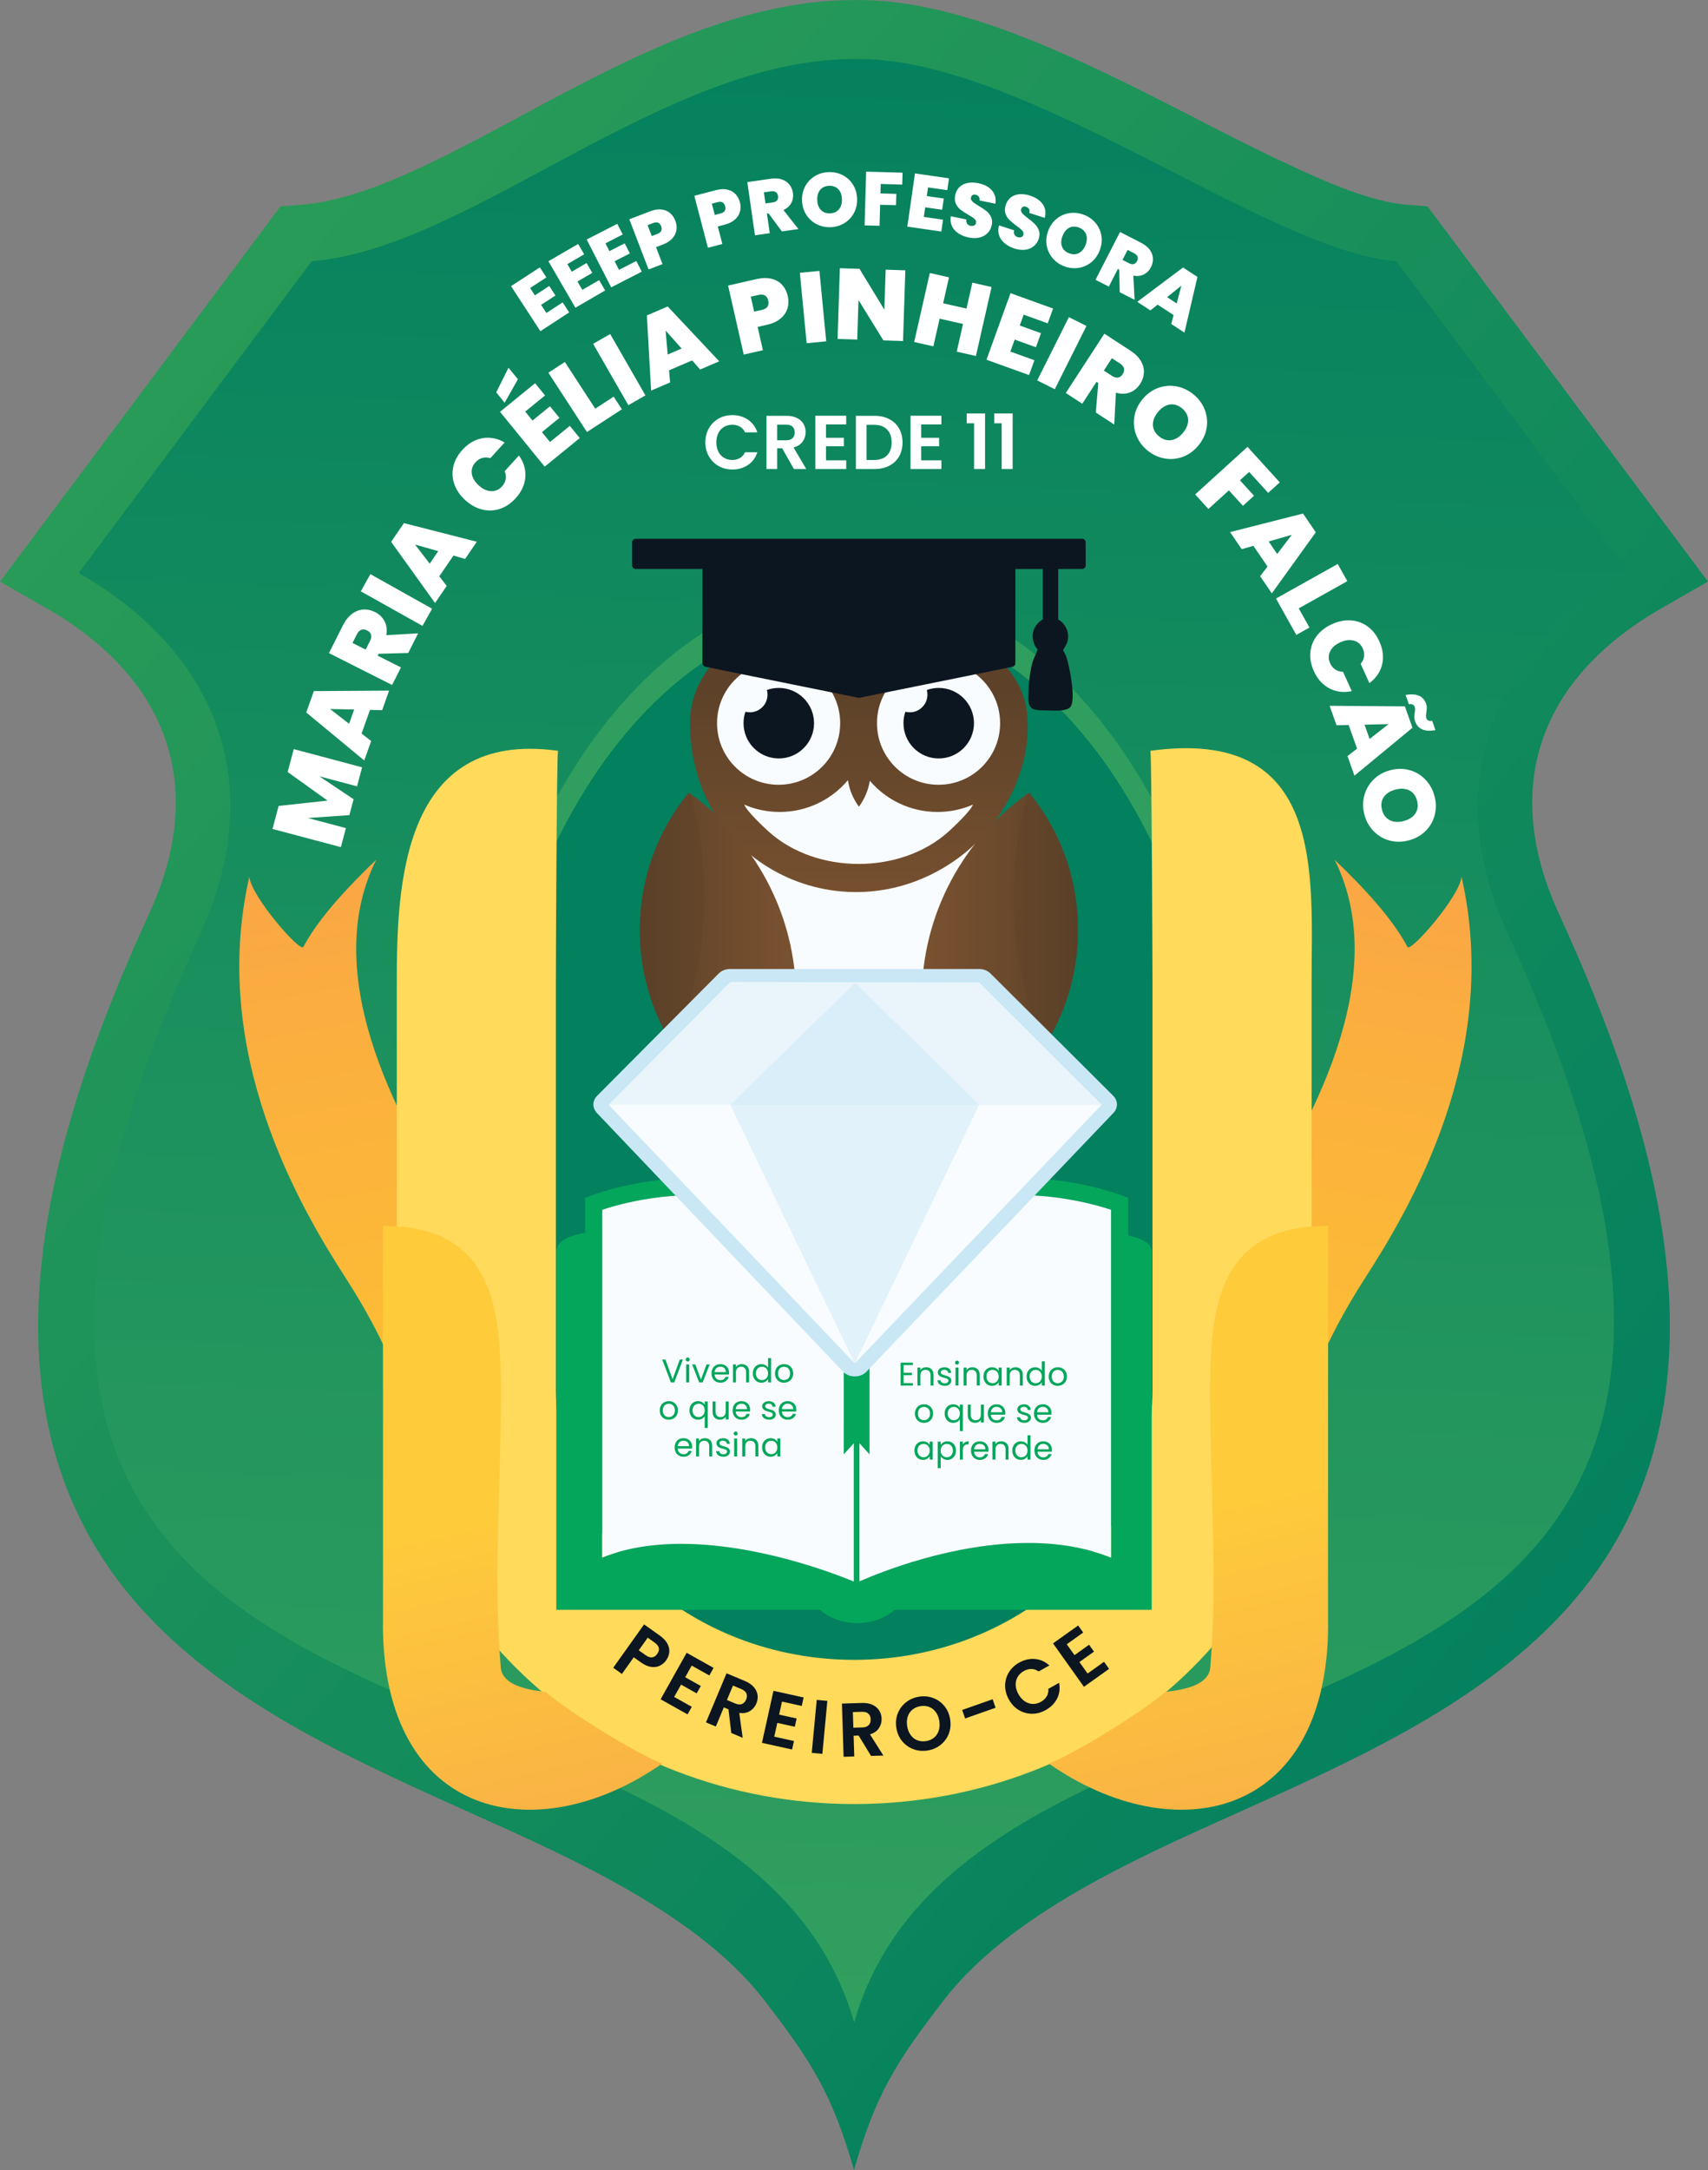 <?xml version="1.0" encoding="UTF-8"?>
<!DOCTYPE svg PUBLIC "-//W3C//DTD SVG 1.1//EN" "http://www.w3.org/Graphics/SVG/1.1/DTD/svg11.dtd">
<!-- Creator: CorelDRAW 2021 (64 Bit) -->
<svg xmlns="http://www.w3.org/2000/svg" xml:space="preserve" width="87.519mm" height="111.149mm" version="1.1" style="shape-rendering:geometricPrecision; text-rendering:geometricPrecision; image-rendering:optimizeQuality; fill-rule:evenodd; clip-rule:evenodd"
viewBox="0 0 8750.78 11113.55"
 xmlns:xlink="http://www.w3.org/1999/xlink"
 xmlns:xodm="http://www.corel.com/coreldraw/odm/2003">
 <rect x="0" y="0" width="8750.78" height="11113.55" fill="#808080" stroke="none"/>
 <defs>
  <style type="text/css">
   <![CDATA[
    .fil18 {fill:none}
    .fil4 {fill:#03805E}
    .fil10 {fill:#04A65B}
    .fil15 {fill:#0C1620}
    .fil3 {fill:#2F9E5E}
    .fil20 {fill:#C9E7F5}
    .fil21 {fill:#E9F5FB}
    .fil11 {fill:#F8FCFE}
    .fil7 {fill:#FFDA5B}
    .fil12 {fill:#04A65B;fill-rule:nonzero}
    .fil13 {fill:#0C1620;fill-rule:nonzero}
    .fil2 {fill:white;fill-rule:nonzero}
    .fil17 {fill:#4E3822;fill-opacity:0.149}
    .fil22 {fill:#C9E7F5;fill-opacity:0.502}
    .fil19 {fill:url(#id2)}
    .fil16 {fill:url(#id3)}
    .fil9 {fill:url(#id4)}
    .fil8 {fill:url(#id5)}
    .fil1 {fill:url(#id6)}
    .fil14 {fill:url(#id7)}
    .fil0 {fill:url(#id8)}
    .fil6 {fill:url(#id9)}
    .fil5 {fill:url(#id10)}
   ]]>
  </style>
      <clipPath id="id0">
       <path d="M4722.35 5113.78c0,-436.47 217.54,-822.12 550.12,-1054.45 164.46,201.41 250.83,444.95 250.83,704.53 0,439.56 -254.4,819.68 -623.99,1001.18 -112.46,-190.99 -176.96,-413.59 -176.96,-651.26z"/>
      </clipPath>
      <clipPath id="id1">
       <path d="M4078.76 5113.78c0,-436.47 -217.55,-822.12 -550.13,-1054.45 -164.45,201.41 -250.82,444.95 -250.82,704.53 0,439.56 254.39,819.68 623.98,1001.18 112.46,-190.99 176.97,-413.59 176.97,-651.26z"/>
      </clipPath>
  <linearGradient id="id2" gradientUnits="userSpaceOnUse" x1="3277.8" y1="4912.19" x2="4078.76" y2="4912.19">
   <stop offset="0" style="stop-opacity:1; stop-color:#5D4229"/>
   <stop offset="1" style="stop-opacity:1; stop-color:#7A5230"/>
  </linearGradient>
  <linearGradient id="id3" gradientUnits="userSpaceOnUse" xlink:href="#id2" x1="5523.31" y1="4912.19" x2="4722.35" y2="4912.19">
  </linearGradient>
  <linearGradient id="id4" gradientUnits="userSpaceOnUse" x1="2700.28" y1="7741.25" x2="3454.77" y2="11042.18">
   <stop offset="0" style="stop-opacity:1; stop-color:#FECB3B"/>
   <stop offset="1" style="stop-opacity:1; stop-color:#F49650"/>
  </linearGradient>
  <linearGradient id="id5" gradientUnits="userSpaceOnUse" xlink:href="#id4" x1="6112.76" y1="7741.25" x2="6867.24" y2="11042.18">
  </linearGradient>
  <linearGradient id="id6" gradientUnits="userSpaceOnUse" x1="4748.24" y1="29.96" x2="4320.67" y2="11111.43">
   <stop offset="0" style="stop-opacity:1; stop-color:#03805E"/>
   <stop offset="1" style="stop-opacity:1; stop-color:#35A25E"/>
  </linearGradient>
  <linearGradient id="id7" gradientUnits="userSpaceOnUse" xlink:href="#id2" x1="4395.51" y1="3536.99" x2="4391.93" y2="4731.22">
  </linearGradient>
  <linearGradient id="id8" gradientUnits="userSpaceOnUse" x1="8031.79" y1="8566.5" x2="-816.21" y2="1061.3">
   <stop offset="0" style="stop-opacity:1; stop-color:#03805E"/>
   <stop offset="1" style="stop-opacity:1; stop-color:#30A057"/>
  </linearGradient>
  <linearGradient id="id9" gradientUnits="userSpaceOnUse" x1="2157.14" y1="8002.91" x2="1269.24" y2="3181.96">
   <stop offset="0" style="stop-opacity:1; stop-color:#FEC52E"/>
   <stop offset="0.58" style="stop-opacity:1; stop-color:#FBAE3F"/>
   <stop offset="1" style="stop-opacity:1; stop-color:#F79651"/>
  </linearGradient>
  <linearGradient id="id10" gradientUnits="userSpaceOnUse" xlink:href="#id9" x1="6608.17" y1="8002.9" x2="7496.07" y2="3181.95">
  </linearGradient>
 </defs>
 <g id="Camada_x0020_1">
  <g id="_2784867208048">
   <path class="fil0" d="M764.94 4677.46c-491.94,1070.84 -945.44,2490.18 -88.95,3506.4 415.93,493.49 1040.9,786.54 1617.59,1048.01 535.33,242.72 1254.21,536.16 1621.5,1011.48 244.14,315.96 348.89,481.89 460.31,870.2 111.43,-388.31 216.16,-554.24 460.3,-870.2 367.31,-475.31 1086.17,-768.76 1621.5,-1011.48 576.69,-261.47 1201.67,-554.52 1617.6,-1048.01 856.5,-1016.23 402.98,-2435.56 -88.95,-3506.4 -302.17,-657.76 -87.89,-1210.66 527.5,-1562.82l237.43 -135.87 -1436.66 -1921.74 -109.11 -8.69c-179.45,-14.28 -413.06,-117.47 -575.41,-192.59 -267.14,-123.62 -527.46,-264.37 -791.12,-395.47 -428.03,-212.81 -979.41,-469.83 -1465.56,-460 -495.93,0.75 -972.97,211.66 -1405.71,435.25 -259.75,134.21 -514.6,281.1 -778.57,406.5 -194.48,92.39 -426.33,189.09 -642.85,206.31l-109.11 8.69 -1436.67 1921.74 237.43 135.87c615.38,352.16 829.68,905.06 527.51,1562.82z"/>
   <path class="fil1" d="M4376.08 10357.53c633.64,-2208.19 5493.94,-906.44 3351.43,-5570.23 -366.98,-798.82 -60.17,-1463.38 620.1,-1852.68l-1193.64 -1596.68c-671.52,-53.43 -1916.25,-1054.65 -2778.4,-1035.43 -983.37,0 -1965.95,970.75 -2778.76,1035.43l-1193.65 1596.68c680.27,389.3 987.09,1053.86 620.11,1852.68 -2142.52,4663.79 2719.16,3362.04 3352.81,5570.23z"/>
   <path class="fil2" d="M1505 3836.59l350.14 93.26 -25.93 97.34 -193.2 -51.46 175.61 117.53 -21.69 81.45 -212.41 14.7 194.69 51.84 -25.93 97.36 -350.15 -93.26 31.36 -117.71 250.88 -27.34 -204.58 -146.49 31.22 -117.22zm390.59 -200.8l-43.07 121.06 49.14 38.22 -35.49 99.75 -297.11 -245.9 38.94 -109.45 385.48 -2.5 -35.66 100.24 -62.23 -1.41zm-81.08 -2.11l-123.49 -2.48 97.49 75.6 26.01 -73.12zm276.97 -289.42l-151.72 4.05 -4.85 9.63 119.31 60.19 -45.38 89.94 -323.51 -163.21 71.53 -141.8c13.13,-26 28.76,-45.74 46.88,-59.23 18.14,-13.51 37.4,-20.87 57.77,-22.1 20.39,-1.23 40.37,3.1 59.95,12.98 22.03,11.1 38.32,26.92 48.89,47.41 10.58,20.49 13.52,44.14 8.82,70.94l163.01 -9.31 -50.7 100.51zm-218.07 -17.35l22.46 -44.5c6.17,-12.23 7.9,-22.88 5.18,-31.94 -2.73,-9.04 -9.59,-16.36 -20.61,-21.91 -10.41,-5.25 -20.18,-6.24 -29.3,-2.97 -9.14,3.25 -16.72,10.85 -22.73,22.78l-22.46 44.5 67.45 34.04zm24.23 -386.38l316.19 176.98 -49.2 87.91 -316.19 -176.98 49.2 -87.91zm425.51 -95.26l-72.39 106.18 37.85 49.43 -59.64 87.48 -224.98 -313.25 65.42 -95.98 373.51 95.4 -59.93 87.91 -59.83 -17.17zm-77.89 -22.61l-118.83 -33.74 75.11 97.87 43.71 -64.13zm138.42 -261.19c-26.38,-23.97 -44.88,-50.85 -55.53,-80.66 -10.65,-29.82 -12.52,-60.11 -5.63,-90.88 6.9,-30.78 22.34,-59.34 46.28,-85.71 30.43,-33.49 64.94,-53.51 103.55,-60.09 38.63,-6.58 76.27,0.77 112.95,22.06l-72.92 80.27c-14.52,-4.4 -28.31,-4.77 -41.35,-1.12 -13.04,3.67 -24.64,11.07 -34.78,22.23 -15.68,17.25 -22.02,36.59 -19.05,58.03 2.97,21.45 14.72,41.5 35.27,60.17 20.8,18.89 42,28.79 63.63,29.69 21.64,0.92 40.29,-7.25 55.96,-24.5 10.14,-11.16 16.4,-23.42 18.8,-36.75 2.39,-13.34 0.7,-27.02 -5.08,-41.04l72.94 -80.27c24.7,34.48 35.61,71.24 32.76,110.32 -2.86,39.08 -19.5,75.34 -49.91,108.82 -23.97,26.37 -50.93,44.46 -80.9,54.26 -29.98,9.8 -60.3,10.84 -91,3.09 -30.69,-7.75 -59.35,-23.72 -85.98,-47.91zm307.24 -453.48l37.34 45.83 89.66 -73.03 48.36 59.37 -89.66 73.04 41.22 50.6 101.62 -82.77 50.95 62.57 -179.74 146.39 -228.82 -280.96 179.73 -146.39 50.95 62.57 -101.62 82.76zm-37.49 -165.67l-67.83 120.21 -43.16 -53 62.95 -126.17 48.04 58.97zm396.28 150.7l94.35 -61.39 42.05 64.62 -178.78 116.34 -197.64 -303.71 84.44 -54.94 155.57 239.09zm76.57 -382.22l180.49 314.2 -87.37 50.18 -180.48 -314.2 87.36 -50.18zm419.61 135.12l-118.05 50.74 5.4 62.02 -97.27 41.82 -21.77 -385.06 106.72 -45.88 264 280.93 -97.75 42.01 -41.28 -46.58zm-53.59 -60.87l-82.17 -92.23 10.87 122.88 71.3 -30.66zm543.95 -268.1c4.86,21.39 4.35,41.97 -1.54,61.76 -5.87,19.78 -17.56,37.18 -35.06,52.21 -17.49,15.05 -40.61,25.82 -69.34,32.34l-48.62 11.03 27.07 119.3 -98.25 22.29 -80.17 -353.37 146.87 -33.33c28.39,-6.44 53.68,-6.9 75.84,-1.39 22.15,5.52 40.26,16 54.29,31.43 14.05,15.44 23.69,34.68 28.91,57.73zm-133.2 70.28c27.74,-6.3 38.72,-22.14 32.96,-47.53 -5.84,-25.73 -22.62,-35.45 -50.35,-29.17l-39.1 8.88 17.4 76.68 39.1 -8.86zm295.23 -199.79l34.83 360.68 -100.27 9.68 -34.84 -360.67 100.28 -9.69zm428.43 359.14l-100.69 -3.24 -127.56 -206.71 -6.51 202.41 -100.69 -3.23 11.64 -362.18 100.69 3.24 127.48 209.28 6.59 -204.97 100.7 3.24 -11.65 362.17zm453.49 -276.68l-80.18 353.37 -98.23 -22.29 32.18 -141.85 -119.8 -27.18 -32.19 141.85 -98.24 -22.3 80.17 -353.36 98.25 22.29 -30.14 132.82 119.79 27.17 30.14 -132.81 98.25 22.29zm164.51 141.64l-20.07 55.6 108.78 39.25 -25.99 72.02 -108.78 -39.25 -22.16 61.4 123.28 44.48 -27.39 75.9 -218.04 -78.67 122.98 -340.85 218.04 78.68 -27.39 75.9 -123.28 -44.47zm321.77 57.82l-162.3 323.97 -90.07 -45.12 162.3 -323.98 90.07 45.13zm47.84 443.4l12.58 -151.25 -9.05 -5.89 -72.88 112.02 -84.44 -54.95 197.64 -303.71 133.11 86.63c24.41,15.88 42.33,33.58 53.76,53.07 11.44,19.5 16.65,39.45 15.64,59.84 -1.02,20.4 -7.49,39.79 -19.46,58.17 -13.46,20.68 -30.96,35.15 -52.48,43.41 -21.53,8.28 -45.35,8.61 -71.48,1.01l-8.59 163.05 -94.35 -61.4zm41.09 -214.86l41.79 27.19c11.48,7.48 21.87,10.35 31.17,8.64 9.29,-1.72 17.31,-7.74 24.04,-18.08 6.35,-9.77 8.41,-19.38 6.16,-28.81 -2.24,-9.43 -8.96,-17.79 -20.16,-25.08l-41.78 -27.19 -41.21 63.32zm224.07 409.66c-26.3,-21.43 -45.45,-47.29 -57.44,-77.6 -11.99,-30.33 -15.5,-61.69 -10.53,-94.11 4.96,-32.41 18.7,-62.43 41.2,-90.06 22.5,-27.63 49.12,-47.15 79.86,-58.58 30.74,-11.42 62.11,-14.26 94.12,-8.52 32,5.74 61.15,19.32 87.45,40.75 26.58,21.64 45.83,47.49 57.8,77.56 11.97,30.08 15.4,61.26 10.3,93.57 -5.1,32.31 -18.9,62.28 -41.4,89.91 -22.5,27.63 -49.05,47.2 -79.66,58.73 -30.61,11.54 -61.97,14.5 -94.09,8.89 -32.11,-5.6 -61.31,-19.12 -87.61,-40.54zm59.06 -72.52c19.93,16.22 40.97,22.54 63.13,18.93 22.16,-3.62 42.11,-16.3 59.86,-38.09 18.18,-22.32 26.73,-44.63 25.67,-66.93 -1.06,-22.3 -11.56,-41.56 -31.48,-57.79 -20.2,-16.44 -41.24,-22.88 -63.17,-19.3 -21.92,3.59 -41.96,16.54 -60.14,38.86 -17.96,22.05 -26.47,44.16 -25.55,66.36 0.92,22.19 11.48,41.5 31.68,57.96zm618.25 235.38l-59.34 53.93 -97.47 -107.28 -47.16 42.85 71.89 79.13 -56.68 51.5 -71.89 -79.13 -104.99 95.39 -67.75 -74.55 268.19 -243.68 165.21 181.83zm-62.74 431.17l-72.38 -106.18 -59.84 17.16 -59.64 -87.47 373.79 -94.99 65.44 95.99 -225.28 312.82 -59.92 -87.91 37.84 -49.42zm49.5 -64.24l74.83 -98.29 -118.55 34.16 43.71 64.13zm110.44 278.38l54.96 98.22 -67.28 37.66 -104.17 -186.13 316.19 -176.97 49.2 87.91 -248.91 139.31zm171.01 80.47c32.47,-14.7 64.49,-21 96.09,-18.94 31.59,2.06 60.12,12.37 85.63,30.92 25.5,18.55 45.6,44.05 60.29,76.51 18.66,41.22 23.33,80.85 14.04,118.91 -9.29,38.06 -30.99,69.68 -65.08,94.9l-44.71 -98.81c9.79,-11.58 15.61,-24.09 17.44,-37.51 1.82,-13.43 -0.38,-27.02 -6.6,-40.75 -9.6,-21.23 -24.84,-34.74 -45.7,-40.53 -20.85,-5.79 -43.92,-2.96 -69.21,8.48 -25.6,11.59 -43.1,27.12 -52.52,46.61 -9.43,19.5 -9.33,39.86 0.27,61.08 6.22,13.74 14.98,24.36 26.27,31.84 11.28,7.5 24.51,11.39 39.69,11.66l44.71 98.81c-41.44,8.97 -79.53,4.4 -114.26,-13.74 -34.73,-18.14 -61.4,-47.8 -80.05,-89.02 -14.7,-32.47 -20.59,-64.4 -17.69,-95.8 2.9,-31.41 14,-59.64 33.3,-84.74 19.3,-25.09 45.33,-45.06 78.11,-59.89zm127.94 637.94l-43.07 -121.06 -62.24 1.41 -35.49 -99.74 385.66 2.96 38.94 109.44 -297.27 245.44 -35.67 -100.24 49.14 -38.22zm64.18 -49.57l97.32 -76.09 -123.33 2.97 26.02 73.12zm184.38 -225.44c55.82,-9.68 90.75,5.16 104.77,44.54 2.65,7.43 3.9,14.53 3.76,21.31 -0.13,6.77 -0.91,14.78 -2.35,24.02 -0.96,6.53 -1.56,12.01 -1.79,16.46 -0.24,4.45 0.34,8.6 1.72,12.49 4.24,11.94 14.19,16.4 29.86,13.38l17.05 47.93c-29.05,5.25 -51.99,3.87 -68.85,-4.14 -16.84,-8.01 -28.66,-21.54 -35.44,-40.58 -2.53,-7.11 -3.78,-13.94 -3.75,-20.49 0.03,-6.57 0.66,-14.79 1.86,-24.67 0.96,-6.53 1.56,-12.01 1.79,-16.47 0.24,-4.44 -0.34,-8.6 -1.72,-12.48 -4.13,-11.62 -14.14,-16.24 -30.02,-13.86l-16.89 -47.45zm-211.03 613.29c-8.73,-32.78 -9.06,-64.96 -0.99,-96.54 8.08,-31.59 23.65,-59.05 46.68,-82.39 23.04,-23.33 51.77,-39.59 86.21,-48.75 34.43,-9.17 67.45,-9.37 99.05,-0.58 31.59,8.78 58.66,24.89 81.21,48.31 22.55,23.43 38.19,51.53 46.92,84.31 8.81,33.11 9.24,65.35 1.29,96.72 -7.95,31.39 -23.48,58.65 -46.56,81.82 -23.08,23.17 -51.84,39.34 -86.28,48.5 -34.43,9.17 -67.41,9.45 -98.97,0.83 -31.56,-8.62 -58.68,-24.62 -81.41,-47.99 -22.71,-23.39 -38.43,-51.46 -47.15,-84.24zm90.39 -24.08c6.61,24.83 19.95,42.29 40.01,52.37 20.07,10.08 43.67,11.51 70.82,4.28 27.82,-7.41 47.83,-20.46 60.06,-39.15 12.22,-18.67 15.02,-40.44 8.41,-65.26 -6.7,-25.17 -19.98,-42.72 -39.84,-52.68 -19.85,-9.97 -43.67,-11.24 -71.49,-3.83 -27.49,7.32 -47.35,20.23 -59.62,38.75 -12.28,18.52 -15.05,40.36 -8.35,65.52z"/>
   <path class="fil2" d="M2715.88 1475.09l24.53 37.62 73.59 -47.99 31.78 48.73 -73.59 47.99 27.08 41.53 83.41 -54.38 33.49 51.35 -147.51 96.19 -150.36 -230.58 147.52 -96.2 33.48 51.35 -83.4 54.38zm190.91 -122.51l22.55 38.83 75.98 -44.12 29.22 50.31 -75.97 44.12 24.9 42.87 86.11 -50 30.79 53.01 -152.29 88.44 -138.24 -238.03 152.28 -88.45 30.79 53 -86.1 50.01zm195.06 -106.29l20.49 39.96 78.19 -40.08 26.54 51.77 -78.18 40.08 22.63 44.12 88.6 -45.42 27.97 54.56 -156.71 80.34 -125.58 -244.96 156.71 -80.34 27.97 54.54 -88.61 45.42zm358.34 -115.5c5.97,15.57 7.82,31.09 5.54,46.6 -2.27,15.51 -9.17,29.87 -20.7,43.07 -11.52,13.2 -27.73,23.82 -48.63,31.84l-35.36 13.57 33.29 86.76 -71.45 27.42 -98.62 -257.01 106.82 -40.98c20.67,-7.92 39.63,-11.02 56.88,-9.28 17.25,1.74 32,7.66 44.23,17.74 12.23,10.09 21.56,23.51 28,40.28zm-92.53 67.29c20.16,-7.74 26.71,-20.84 19.61,-39.32 -7.17,-18.7 -20.86,-24.2 -41.01,-16.46l-28.45 10.91 21.41 55.78 28.45 -10.92zm423.29 -161.59c4.21,16.13 4.34,31.77 0.37,46.93 -3.96,15.16 -12.4,28.68 -25.32,40.53 -12.9,11.85 -30.19,20.63 -51.84,26.3l-36.64 9.58 23.53 89.9 -74.04 19.38 -69.7 -266.3 110.69 -28.98c21.4,-5.6 40.59,-6.59 57.54,-2.95 16.97,3.63 30.96,11.13 42.01,22.51 11.04,11.37 18.85,25.74 23.4,43.1zm-99.39 56.7c20.9,-5.47 28.85,-17.78 23.84,-36.93 -5.08,-19.39 -18.07,-26.35 -38.97,-20.88l-29.47 7.71 15.13 57.8 29.47 -7.71zm314.42 92.07l-68.58 -92.68 -8.12 1.16 14.49 100.49 -75.75 10.92 -39.27 -272.47 119.43 -17.21c21.9,-3.15 40.99,-2.03 57.29,3.38 16.3,5.41 29.27,14.2 38.91,26.36 9.65,12.15 15.65,26.48 18.03,42.95 2.67,18.56 -0.07,35.59 -8.22,51.08 -8.15,15.52 -21.6,27.65 -40.32,36.41l76.75 97.41 -84.64 12.2zm-84.15 -143.3l37.48 -5.4c10.31,-1.48 17.69,-5.05 22.14,-10.69 4.45,-5.63 6.01,-13.1 4.67,-22.37 -1.26,-8.76 -4.9,-15.27 -10.91,-19.53 -6.01,-4.28 -14.03,-5.67 -24.09,-4.23l-37.48 5.4 8.19 56.81zm332.6 121.68c-25.76,0.74 -49.61,-4.62 -71.56,-16.1 -21.94,-11.5 -39.53,-27.78 -52.77,-48.89 -13.23,-21.1 -20.24,-45.18 -21.01,-72.25 -0.77,-27.05 4.84,-51.5 16.85,-73.33 12,-21.83 28.63,-39.04 49.88,-51.62 21.26,-12.59 44.75,-19.25 70.52,-19.99 26.02,-0.74 49.94,4.56 71.74,15.92 21.82,11.35 39.28,27.58 52.37,48.69 13.11,21.11 20.05,45.18 20.83,72.25 0.77,27.07 -4.78,51.5 -16.65,73.32 -11.88,21.83 -28.44,39.1 -49.69,51.82 -21.26,12.72 -44.74,19.45 -70.51,20.18zm-2.04 -71.03c19.52,-0.56 34.76,-7.38 45.7,-20.45 10.95,-13.08 16.13,-30.29 15.51,-51.62 -0.63,-21.85 -6.77,-38.93 -18.46,-51.22 -11.68,-12.3 -27.28,-18.17 -46.79,-17.61 -19.78,0.57 -35.08,7.32 -45.9,20.27 -10.82,12.94 -15.92,30.35 -15.3,52.19 0.63,21.6 6.71,38.55 18.26,50.84 11.55,12.3 27.21,18.17 46.98,17.6zm371.78 -208.19l-1.75 60.88 -110.06 -3.15 -1.39 48.4 81.18 2.33 -1.67 58.15 -81.18 -2.33 -3.09 107.73 -76.5 -2.2 7.89 -275.17 186.57 5.35zm130.65 75.34l-6.41 44.44 86.96 12.54 -8.3 57.58 -86.96 -12.53 -7.07 49.08 98.55 14.19 -8.74 60.68 -174.31 -25.12 39.27 -272.46 174.31 25.12 -8.75 60.67 -98.55 -14.21zm208.74 256.63c-31.38,-6.36 -55.63,-19.05 -72.76,-38.05 -17.14,-19.01 -23.66,-42.57 -19.56,-70.69l79.98 16.2c-1.13,9.59 0.27,17.05 4.25,22.38 3.96,5.31 9.78,8.75 17.43,10.29 6.89,1.4 12.92,0.83 18.08,-1.71 5.16,-2.55 8.36,-6.87 9.6,-12.99 1.6,-7.92 -0.85,-14.78 -7.38,-20.63 -6.51,-5.83 -17.52,-13.11 -33.02,-21.83 -16.42,-9.44 -29.5,-17.99 -39.24,-25.67 -9.73,-7.68 -17.55,-17.63 -23.43,-29.85 -5.9,-12.22 -7.11,-26.87 -3.65,-43.96 3.51,-17.35 10.86,-31.33 22.04,-41.94 11.17,-10.62 25.07,-17.57 41.66,-20.85 16.6,-3.28 34.6,-2.95 53.99,0.97 31.38,6.36 54.95,18.77 70.74,37.24 15.78,18.47 21.63,41.09 17.53,67.89l-81.52 -16.51c1.4,-8.21 0.16,-14.85 -3.74,-19.88 -3.9,-5.04 -9.55,-8.31 -16.94,-9.81 -5.61,-1.13 -10.55,-0.4 -14.78,2.18 -4.25,2.6 -6.99,6.96 -8.24,13.08 -1.03,5.11 0.06,9.91 3.26,14.41 3.21,4.5 7.48,8.68 12.81,12.55 5.31,3.87 13.31,9.01 23.97,15.42 15.9,9.32 28.82,17.99 38.76,25.97 9.93,8 17.89,17.96 23.83,29.93 5.94,11.97 7.32,25.85 4.11,41.66 -3.25,16.07 -10.2,29.68 -20.82,40.81 -10.61,11.14 -24.27,18.86 -40.93,23.19 -16.68,4.32 -35.37,4.39 -56.03,0.21zm234.34 56.46c-30.48,-9.83 -53.17,-25.13 -68.07,-45.92 -14.91,-20.81 -18.76,-44.95 -11.55,-72.43l77.68 25.02c-2.21,9.4 -1.64,16.97 1.72,22.71 3.34,5.72 8.75,9.78 16.17,12.18 6.7,2.15 12.75,2.26 18.16,0.3 5.42,-1.94 9.08,-5.89 10.99,-11.83 2.48,-7.7 0.8,-14.79 -5.03,-21.32 -5.82,-6.53 -15.96,-14.98 -30.39,-25.38 -15.26,-11.21 -27.3,-21.17 -36.11,-29.88 -8.83,-8.73 -15.49,-19.48 -19.98,-32.29 -4.49,-12.8 -4.07,-27.49 1.28,-44.08 5.43,-16.86 14.29,-29.93 26.59,-39.23 12.29,-9.31 26.87,-14.67 43.72,-16.09 16.86,-1.39 34.72,0.93 53.55,6.99 30.47,9.83 52.52,24.79 66.14,44.9 13.62,20.11 16.91,43.24 9.85,69.41l-79.17 -25.49c2.31,-8.01 1.81,-14.74 -1.5,-20.18 -3.31,-5.44 -8.55,-9.32 -15.74,-11.63 -5.46,-1.76 -10.43,-1.58 -14.94,0.52 -4.51,2.1 -7.72,6.13 -9.63,12.07 -1.6,4.96 -1.06,9.86 1.62,14.68 2.7,4.84 6.46,9.47 11.34,13.91 4.85,4.43 12.22,10.43 22.1,17.99 14.76,11.03 26.64,21.09 35.62,30.14 8.98,9.05 15.76,19.84 20.34,32.39 4.57,12.55 4.39,26.51 -0.56,41.87 -5.02,15.61 -13.45,28.35 -25.24,38.23 -11.79,9.87 -26.22,16.03 -43.27,18.47 -17.06,2.44 -35.63,0.43 -55.69,-6.03zm254.19 90.71c-24.06,-9.24 -43.99,-23.38 -59.84,-42.41 -15.83,-19.04 -25.8,-40.85 -29.9,-65.42 -4.09,-24.57 -1.28,-49.49 8.42,-74.77 9.7,-25.28 24.28,-45.67 43.75,-61.2 19.49,-15.53 41.45,-25.02 65.92,-28.46 24.47,-3.43 48.72,-0.54 72.78,8.69 24.3,9.32 44.33,23.43 60.09,42.29 15.77,18.88 25.63,40.58 29.6,65.1 3.98,24.52 1.12,49.43 -8.58,74.71 -9.7,25.27 -24.24,45.69 -43.58,61.26 -19.36,15.58 -41.29,25.14 -65.8,28.71 -24.52,3.56 -48.79,0.73 -72.86,-8.5zm25.46 -66.35c18.24,6.99 34.92,6.56 50.05,-1.29 15.15,-7.85 26.54,-21.75 34.19,-41.66 7.83,-20.42 8.73,-38.56 2.68,-54.39 -6.05,-15.84 -18.19,-27.26 -36.42,-34.26 -18.48,-7.09 -35.21,-6.74 -50.17,1.03 -14.97,7.78 -26.37,21.88 -34.2,42.29 -7.75,20.17 -8.66,38.16 -2.73,53.95 5.93,15.8 18.13,27.24 36.6,34.33zm259.26 199.39l-2.33 -115.28 -7.3 -3.74 -46.3 90.34 -68.11 -34.92 125.58 -244.96 107.37 55.04c19.69,10.1 34.62,22.06 44.78,35.91 10.17,13.84 15.66,28.5 16.5,43.98 0.83,15.5 -2.56,30.67 -10.16,45.48 -8.55,16.68 -20.63,28.98 -36.26,36.92 -15.62,7.94 -33.61,10.06 -53.94,6.37l6.26 123.86 -76.09 -39.02zm14.25 -165.57l33.7 17.28c9.27,4.75 17.35,6.11 24.25,4.09 6.88,-2.04 12.47,-7.22 16.74,-15.56 4.04,-7.87 4.84,-15.29 2.4,-22.24 -2.43,-6.96 -8.17,-12.75 -17.2,-17.38l-33.7 -17.28 -26.19 51.08zm261.74 282.51l-81.78 -53.32 -36.95 29.52 -67.38 -43.93 234.42 -175.78 73.91 48.19 -66.63 285.19 -67.7 -44.14 12.11 -45.71zm15.96 -59.52l23.76 -90.77 -73.14 58.57 49.38 32.2z"/>
   <path class="fil2" d="M3613.87 2265.49c0,-26.82 6.05,-50.82 18.16,-72.05 12.1,-21.21 28.64,-37.74 49.59,-49.58 20.95,-11.84 44.44,-17.76 70.47,-17.76 30.46,0 57.14,7.8 80.04,23.42 22.92,15.63 38.93,37.23 48.03,64.82l-62.87 0c-6.24,-13.02 -15.03,-22.78 -26.35,-29.28 -11.32,-6.52 -24.41,-9.77 -39.25,-9.77 -15.88,0 -30,3.71 -42.36,11.13 -12.36,7.41 -22,17.9 -28.89,31.43 -6.91,13.54 -10.36,29.42 -10.36,47.64 0,17.97 3.45,33.78 10.36,47.44 6.89,13.66 16.53,24.2 28.89,31.63 12.37,7.42 26.49,11.12 42.36,11.12 14.84,0 27.93,-3.31 39.25,-9.95 11.32,-6.64 20.11,-16.47 26.35,-29.49l62.87 0c-9.11,27.86 -25.06,49.52 -47.83,65.01 -22.78,15.5 -49.52,23.24 -80.24,23.24 -26.03,0 -49.52,-5.92 -70.47,-17.77 -20.96,-11.85 -37.5,-28.31 -49.59,-49.39 -12.11,-21.09 -18.16,-45.03 -18.16,-71.84zm453.71 136.66l-60.13 -106.21 -25.77 0 0 106.21 -54.66 0 0 -272.55 102.3 0c21.09,0 39.05,3.71 53.88,11.13 14.84,7.42 25.98,17.44 33.39,30.07 7.42,12.62 11.13,26.75 11.13,42.36 0,17.96 -5.21,34.17 -15.62,48.61 -10.41,14.45 -25.9,24.4 -46.46,29.87l65.2 110.51 -63.25 0zm-85.9 -147.2l45.68 0c14.84,0 25.9,-3.59 33.19,-10.74 7.29,-7.17 10.94,-17.12 10.94,-29.88 0,-12.5 -3.65,-22.19 -10.94,-29.09 -7.29,-6.9 -18.35,-10.35 -33.19,-10.35l-45.68 0 0 80.05zm250.29 -81.23l0 68.33 91.76 0 0 43.34 -91.76 0 0 72.24 103.48 0 0 44.51 -158.14 0 0 -272.94 158.14 0 0 44.5 -103.48 0zm248.33 -44.11c28.64,0 53.82,5.59 75.55,16.79 21.75,11.2 38.54,27.14 50.38,47.83 11.84,20.7 17.76,44.7 17.76,72.04 0,27.34 -5.92,51.21 -17.76,71.65 -11.85,20.44 -28.64,36.25 -50.38,47.43 -21.73,11.2 -46.91,16.8 -75.55,16.8l-95.27 0 0 -272.55 95.27 0zm-1.95 226.07c28.63,0 50.76,-7.8 66.38,-23.43 15.61,-15.62 23.43,-37.61 23.43,-65.98 0,-28.38 -7.82,-50.56 -23.43,-66.57 -15.62,-16.02 -37.76,-24.02 -66.38,-24.02l-38.66 0 0 180 38.66 0zm241.31 -181.96l0 68.33 91.76 0 0 43.34 -91.76 0 0 72.24 103.48 0 0 44.51 -158.14 0 0 -272.94 158.14 0 0 44.5 -103.48 0zm233.1 -5.85l0 -50.37 94.1 0 0 284.66 -56.22 0 0 -234.28 -37.88 0zm141.35 0l0 -50.37 94.1 0 0 284.66 -56.23 0 0 -234.28 -37.87 0z"/>
   <path class="fil3" d="M4375.4 3002.49c1100.91,0 1993.39,1364.28 1993.39,3047.22 0,1682.92 -892.48,3047.21 -1993.39,3047.21 -1100.92,0 -1993.38,-1364.28 -1993.38,-3047.21 0,-1682.93 892.46,-3047.22 1993.38,-3047.22z"/>
   <path class="fil4" d="M4375.4 3142.36c1050.39,0 1901.9,1301.66 1901.9,2907.35 0,1605.68 -851.51,2907.36 -1901.9,2907.36 -1050.38,0 -1901.89,-1301.68 -1901.89,-2907.36 0,-1605.69 851.51,-2907.35 1901.89,-2907.35z"/>
   <path class="fil5" d="M6348.74 7536.91c147.36,199.54 350.87,352.2 455.08,419.95 -283.82,-219.96 -229.19,-761.08 189.4,-1410.29 233.96,-362.27 701,-1153.26 494.77,-2056.18 -10.31,102.32 -261.3,388.95 -276.84,359.52 -57.95,-109.84 -168.52,-250.88 -373.38,-446.57 305.99,613.3 -143.47,1386.09 -418.95,1812.67 -422.25,653.82 -474.6,1194.73 -186.94,1412.4 -5.74,-43.63 81.47,-65.92 116.86,-91.5z"/>
   <path class="fil6" d="M2416.56 7536.92c-147.36,199.54 -350.87,352.2 -455.08,419.95 283.82,-219.96 229.19,-761.08 -189.4,-1410.29 -233.96,-362.27 -701,-1153.26 -494.77,-2056.18 10.31,102.32 261.3,388.95 276.84,359.52 57.95,-109.84 168.52,-250.88 373.38,-446.57 -305.99,613.3 143.47,1386.09 418.95,1812.67 422.25,653.82 474.6,1194.73 186.94,1412.4 5.74,-43.63 -81.47,-65.92 -116.86,-91.5z"/>
   <path class="fil7" d="M2032.91 5028.83l0 2087.29c0,1167.8 1054.55,2123.27 2343.45,2123.27 1288.9,0 2343.45,-955.47 2343.45,-2123.27l0 -2087.29c0,-550.24 73.6,-1307.07 -825.8,-1183.57 6.98,53.27 10.69,1128.7 10.69,1183.57l0 2087.29c0,760.15 -689.37,1384.74 -1528.34,1384.74 -838.98,0 -1528.34,-624.59 -1528.34,-1384.74l0 -2087.29c0,-54.86 3.71,-1130.29 10.69,-1183.57 -801.28,-111.18 -825.8,693.41 -825.8,1183.57z"/>
   <path class="fil8" d="M6804.03 8316.67l0.51 0c0,1002.49 -789.22,1162.58 -1430.28,715.81 144.19,-58.79 469.71,-259.44 598.41,-368.29 120.61,-11.83 221.2,-43.84 227.99,-124.4 38.41,-455.48 -0.07,-914.6 -0.07,-1371.94l-0.51 0c0,-418.9 9.92,-891.51 604.46,-889.6 -0.55,631.01 -0.51,1407.35 -0.51,2038.43z"/>
   <path class="fil9" d="M1962.29 8316.67l-0.51 0c0,1002.49 789.22,1162.58 1430.28,715.81 -144.19,-58.79 -469.7,-259.44 -598.41,-368.29 -120.61,-11.83 -221.2,-43.84 -227.98,-124.4 -38.42,-455.48 0.06,-914.6 0.06,-1371.94l0.51 0c0,-418.9 -9.92,-891.51 -604.46,-889.6 0.56,631.01 0.51,1407.35 0.51,2038.43z"/>
   <path class="fil10" d="M5779.97 6327.24l0 -192.16 -27.63 -10.84c-9.71,-3.78 -235.5,-91.43 -536.62,-91.43 -322.63,0 -600.48,98.31 -826.67,292.22 -226.08,-193.92 -504.05,-292.22 -826.68,-292.22 -301.22,0 -527.02,87.65 -536.39,91.43l-27.92 10.84 0 178.01c-91.13,17.04 -147.96,47.59 -147.96,97.43 0,259.43 0,1834.07 0,1834.07l1350.86 0c46.72,41.77 115.1,68.15 191.5,68.15 76.51,0 144.73,-26.38 191.49,-68.15l1316.72 0c0,0 0,-1743.01 0,-1834.07 -0.11,-40.53 -46.16,-66.98 -120.7,-83.28zm-1405.54 1772.68c-112.09,-46.42 -498.33,-193.14 -885.12,-193.14 -152.87,0 -288.33,23.45 -403.61,69.8l-0.03 -1780.82c67.27,-22.5 250.7,-75.52 476.59,-75.52 297.06,0 552.3,89.88 760.76,264.96l0 1063.05 51.37 -56.61 0.04 708.28zm1317.78 -122.82c-123.81,-49.82 -266.02,-74.85 -423.58,-74.85 -386.64,0 -754.56,148.14 -865.36,196.8l0 -707.62 51.66 56.79 0.04 -1063.01c208.34,-175.19 463.58,-264.96 760.64,-264.96 225.13,0 409.22,53.13 476.6,75.52l0 1781.33z"/>
   <path class="fil11" d="M4454.97 6385.2l-0.03 887.95 0 175.07 -51.66 -56.8 0 707.62c110.8,-48.66 478.72,-196.8 865.36,-196.8 157.56,0 299.77,25.03 423.58,74.85l0 -703.94 0 -1077.39c-67.38,-22.39 -251.47,-75.52 -476.6,-75.52 -297.04,0 -552.29,89.78 -760.65,264.96zm-131.93 887.95l0 -887.95c-208.46,-175.08 -463.7,-264.96 -760.77,-264.96 -82.56,0 -159.46,7.08 -227.08,17.17 -117.39,17.52 -206.83,44.07 -249.51,58.35l0.03 1780.82c115.29,-46.34 250.75,-69.8 403.61,-69.8 386.79,0 773.04,146.71 885.12,193.14l-0.04 -708.28 -51.36 56.61 0 -175.1z"/>
   <path class="fil12" d="M3498.89 6962.86l-44.16 117.05 -17.64 0 -44.15 -117.05 16.29 0 36.78 100.92 36.78 -100.92 16.12 0zm24.69 10.07c-2.91,0 -5.37,-1.01 -7.39,-3.02 -2.01,-2.02 -3.02,-4.48 -3.02,-7.39 0,-2.91 1.01,-5.38 3.02,-7.39 2.02,-2.02 4.48,-3.02 7.39,-3.02 2.81,0 5.18,1 7.14,3.02 1.96,2.01 2.94,4.48 2.94,7.39 0,2.91 -0.98,5.37 -2.94,7.39 -1.96,2.01 -4.33,3.02 -7.14,3.02zm7.39 14.95l0 92.03 -15.28 0 0 -92.03 15.28 0zm60.29 77.92l28.55 -77.92 16.29 0 -36.11 92.03 -17.8 0 -36.11 -92.03 16.46 0 28.72 77.92zm143.92 -35.44c0,2.91 -0.17,5.99 -0.51,9.24l-73.55 0c0.56,9.06 3.67,16.15 9.32,21.25 5.65,5.09 12.51,7.64 20.57,7.64 6.61,0 12.12,-1.55 16.55,-4.62 4.42,-3.08 7.53,-7.2 9.32,-12.35l16.46 0c-2.46,8.85 -7.38,16.04 -14.78,21.59 -7.39,5.54 -16.57,8.31 -27.55,8.31 -8.72,0 -16.54,-1.96 -23.43,-5.88 -6.88,-3.92 -12.28,-9.49 -16.2,-16.71 -3.92,-7.22 -5.88,-15.59 -5.88,-25.11 0,-9.52 1.9,-17.86 5.71,-25.03 3.81,-7.16 9.15,-12.67 16.04,-16.54 6.89,-3.86 14.81,-5.79 23.76,-5.79 8.74,0 16.47,1.9 23.19,5.71 6.71,3.81 11.89,9.03 15.53,15.7 3.64,6.66 5.46,14.19 5.46,22.59zm-15.79 -3.19c0,-5.82 -1.29,-10.83 -3.87,-15.03 -2.57,-4.2 -6.06,-7.4 -10.49,-9.58 -4.42,-2.18 -9.32,-3.27 -14.7,-3.27 -7.72,0 -14.3,2.47 -19.73,7.39 -5.43,4.92 -8.54,11.76 -9.32,20.49l58.1 0zm80.78 -40.97c11.19,0 20.27,3.38 27.21,10.16 6.94,6.77 10.41,16.55 10.41,29.31l0 54.24 -15.12 0 0 -52.06c0,-9.18 -2.29,-16.21 -6.89,-21.07 -4.58,-4.87 -10.85,-7.31 -18.81,-7.31 -8.05,0 -14.46,2.51 -19.23,7.56 -4.76,5.03 -7.14,12.36 -7.14,21.99l0 50.89 -15.28 0 0 -92.03 15.28 0 0 13.1c3.03,-4.7 7.14,-8.34 12.35,-10.92 5.21,-2.58 10.95,-3.86 17.22,-3.86zm56.93 47.35c0,-9.41 1.9,-17.67 5.7,-24.77 3.81,-7.11 9.05,-12.62 15.71,-16.55 6.66,-3.92 14.14,-5.87 22.42,-5.87 7.17,0 13.83,1.65 19.99,4.95 6.16,3.3 10.86,7.64 14.1,13.02l0 -48.7 15.46 0 0 124.27 -15.46 0 0 -17.3c-3.02,5.49 -7.5,9.99 -13.43,13.52 -5.93,3.53 -12.88,5.29 -20.82,5.29 -8.18,0 -15.6,-2.02 -22.26,-6.05 -6.66,-4.02 -11.9,-9.69 -15.71,-16.96 -3.8,-7.28 -5.7,-15.56 -5.7,-24.86zm77.91 0.17c0,-6.95 -1.4,-12.99 -4.19,-18.14 -2.81,-5.15 -6.58,-9.1 -11.34,-11.84 -4.76,-2.75 -10,-4.11 -15.7,-4.11 -5.72,0 -10.92,1.34 -15.62,4.03 -4.71,2.68 -8.46,6.61 -11.26,11.76 -2.79,5.14 -4.19,11.19 -4.19,18.13 0,7.06 1.4,13.19 4.19,18.4 2.8,5.2 6.55,9.17 11.26,11.92 4.7,2.74 9.9,4.11 15.62,4.11 5.7,0 10.94,-1.37 15.7,-4.11 4.76,-2.75 8.53,-6.72 11.34,-11.92 2.79,-5.21 4.19,-11.29 4.19,-18.23zm81.45 47.69c-8.62,0 -16.43,-1.96 -23.43,-5.88 -6.99,-3.92 -12.48,-9.49 -16.46,-16.71 -3.97,-7.22 -5.96,-15.59 -5.96,-25.11 0,-9.4 2.04,-17.72 6.13,-24.94 4.09,-7.22 9.66,-12.76 16.71,-16.63 7.06,-3.86 14.95,-5.79 23.68,-5.79 8.74,0 16.63,1.93 23.69,5.79 7.05,3.87 12.63,9.38 16.71,16.54 4.09,7.17 6.13,15.51 6.13,25.03 0,9.52 -2.1,17.89 -6.3,25.11 -4.2,7.22 -9.88,12.79 -17.04,16.71 -7.18,3.92 -15.12,5.88 -23.86,5.88zm0 -13.44c5.49,0 10.64,-1.29 15.46,-3.86 4.81,-2.58 8.7,-6.44 11.67,-11.59 2.97,-5.15 4.45,-11.42 4.45,-18.81 0,-7.39 -1.45,-13.66 -4.37,-18.81 -2.91,-5.16 -6.71,-8.99 -11.42,-11.5 -4.7,-2.52 -9.8,-3.78 -15.28,-3.78 -5.6,0 -10.73,1.26 -15.37,3.78 -4.65,2.51 -8.37,6.34 -11.17,11.5 -2.8,5.15 -4.19,11.42 -4.19,18.81 0,7.5 1.36,13.82 4.1,18.98 2.75,5.15 6.42,8.98 11,11.51 4.6,2.52 9.63,3.77 15.12,3.77zm-590.37 203.07c-8.62,0 -16.43,-1.97 -23.43,-5.88 -7,-3.92 -12.48,-9.49 -16.46,-16.71 -3.97,-7.23 -5.96,-15.6 -5.96,-25.11 0,-9.41 2.04,-17.73 6.13,-24.94 4.08,-7.23 9.66,-12.77 16.71,-16.63 7.06,-3.87 14.95,-5.79 23.68,-5.79 8.74,0 16.63,1.92 23.69,5.79 7.05,3.86 12.62,9.38 16.71,16.54 4.09,7.16 6.13,15.51 6.13,25.03 0,9.51 -2.11,17.88 -6.3,25.11 -4.2,7.22 -9.88,12.79 -17.04,16.71 -7.18,3.91 -15.12,5.88 -23.86,5.88zm0 -13.44c5.49,0 10.64,-1.29 15.46,-3.86 4.81,-2.58 8.7,-6.45 11.67,-11.59 2.97,-5.15 4.44,-11.42 4.44,-18.81 0,-7.39 -1.45,-13.66 -4.36,-18.81 -2.91,-5.16 -6.72,-8.99 -11.42,-11.51 -4.7,-2.52 -9.8,-3.77 -15.28,-3.77 -5.61,0 -10.73,1.25 -15.37,3.77 -4.65,2.52 -8.38,6.35 -11.17,11.51 -2.8,5.15 -4.2,11.42 -4.2,18.81 0,7.5 1.37,13.82 4.11,18.98 2.75,5.15 6.42,8.98 11,11.5 4.6,2.52 9.63,3.78 15.12,3.78zm106.48 -34.43c0,-9.41 1.9,-17.67 5.7,-24.77 3.81,-7.11 9.05,-12.63 15.71,-16.55 6.66,-3.92 14.14,-5.87 22.42,-5.87 7.95,0 14.92,1.76 20.91,5.29 5.99,3.52 10.39,7.86 13.18,13.01l0 -16.79 15.46 0 0 135.68 -15.46 0 0 -60.62c-2.91,5.15 -7.39,9.52 -13.43,13.1 -6.04,3.59 -13.1,5.38 -21.16,5.38 -8.06,0 -15.4,-2.02 -22.01,-6.05 -6.6,-4.03 -11.81,-9.69 -15.62,-16.97 -3.8,-7.27 -5.7,-15.56 -5.7,-24.85zm77.91 0.17c0,-6.95 -1.4,-12.99 -4.19,-18.14 -2.81,-5.15 -6.58,-9.1 -11.34,-11.85 -4.76,-2.74 -10,-4.1 -15.7,-4.1 -5.72,0 -10.92,1.33 -15.62,4.02 -4.71,2.69 -8.46,6.61 -11.26,11.76 -2.79,5.15 -4.19,11.2 -4.19,18.14 0,7.05 1.4,13.18 4.19,18.39 2.8,5.2 6.55,9.18 11.26,11.93 4.7,2.74 9.9,4.11 15.62,4.11 5.7,0 10.94,-1.37 15.7,-4.11 4.76,-2.75 8.53,-6.73 11.34,-11.93 2.79,-5.21 4.19,-11.29 4.19,-18.22zm122.93 -45.84l0 92.02 -15.29 0 0 -13.6c-2.91,4.7 -6.96,8.37 -12.17,11 -5.21,2.63 -10.95,3.95 -17.21,3.95 -7.18,0 -13.61,-1.48 -19.33,-4.45 -5.7,-2.97 -10.21,-7.42 -13.52,-13.36 -3.3,-5.93 -4.95,-13.16 -4.95,-21.66l0 -53.9 15.11 0 0 51.88c0,9.07 2.31,16.04 6.89,20.91 4.59,4.87 10.86,7.31 18.82,7.31 8.17,0 14.6,-2.52 19.31,-7.56 4.71,-5.04 7.05,-12.38 7.05,-22l0 -50.54 15.29 0zm109.83 42.48c0,2.91 -0.17,5.99 -0.5,9.24l-73.55 0c0.55,9.06 3.66,16.15 9.31,21.24 5.66,5.09 12.52,7.65 20.58,7.65 6.6,0 12.12,-1.55 16.55,-4.62 4.42,-3.09 7.53,-7.2 9.31,-12.35l16.47 0c-2.47,8.85 -7.39,16.04 -14.79,21.59 -7.39,5.54 -16.57,8.31 -27.54,8.31 -8.73,0 -16.55,-1.97 -23.43,-5.88 -6.89,-3.92 -12.29,-9.49 -16.21,-16.71 -3.92,-7.23 -5.87,-15.6 -5.87,-25.11 0,-9.52 1.9,-17.87 5.7,-25.03 3.81,-7.16 9.15,-12.68 16.04,-16.54 6.89,-3.87 14.81,-5.79 23.77,-5.79 8.73,0 16.46,1.9 23.18,5.7 6.71,3.81 11.9,9.04 15.54,15.71 3.63,6.66 5.45,14.19 5.45,22.59zm-15.79 -3.19c0,-5.83 -1.28,-10.84 -3.86,-15.03 -2.57,-4.2 -6.07,-7.4 -10.5,-9.58 -4.42,-2.18 -9.32,-3.27 -14.69,-3.27 -7.73,0 -14.3,2.46 -19.74,7.39 -5.43,4.92 -8.54,11.75 -9.32,20.49l58.1 0zm113.36 54.24c-7.06,0 -13.38,-1.21 -18.98,-3.62 -5.6,-2.4 -10.02,-5.76 -13.27,-10.07 -3.24,-4.32 -5.03,-9.27 -5.37,-14.87l15.78 0c0.46,4.6 2.61,8.35 6.47,11.26 3.87,2.91 8.93,4.37 15.2,4.37 5.83,0 10.42,-1.3 13.77,-3.87 3.36,-2.58 5.05,-5.83 5.05,-9.74 0,-4.03 -1.8,-7.03 -5.38,-8.99 -3.58,-1.95 -9.12,-3.89 -16.63,-5.79 -6.83,-1.79 -12.4,-3.61 -16.71,-5.46 -4.31,-1.84 -8.01,-4.59 -11.08,-8.23 -3.09,-3.64 -4.62,-8.43 -4.62,-14.36 0,-4.7 1.4,-9.01 4.19,-12.94 2.81,-3.91 6.78,-7.02 11.93,-9.31 5.15,-2.3 11.03,-3.44 17.64,-3.44 10.18,0 18.42,2.57 24.69,7.72 6.27,5.15 9.63,12.21 10.07,21.16l-15.28 0c-0.33,-4.81 -2.27,-8.68 -5.8,-11.59 -3.52,-2.91 -8.25,-4.36 -14.18,-4.36 -5.49,0 -9.86,1.17 -13.11,3.52 -3.25,2.36 -4.87,5.43 -4.87,9.24 0,3.02 0.98,5.52 2.94,7.48 1.96,1.95 4.42,3.52 7.39,4.7 2.96,1.18 7.08,2.49 12.34,3.95 6.61,1.79 11.99,3.55 16.13,5.29 4.14,1.73 7.69,4.34 10.66,7.8 2.97,3.47 4.51,8.01 4.62,13.61 0,5.03 -1.4,9.58 -4.19,13.61 -2.81,4.02 -6.75,7.19 -11.85,9.49 -5.09,2.29 -10.95,3.44 -17.55,3.44zm139.05 -51.05c0,2.91 -0.17,5.99 -0.5,9.24l-73.55 0c0.55,9.06 3.66,16.15 9.32,21.24 5.65,5.09 12.51,7.65 20.57,7.65 6.6,0 12.12,-1.55 16.55,-4.62 4.42,-3.09 7.53,-7.2 9.31,-12.35l16.47 0c-2.47,8.85 -7.39,16.04 -14.79,21.59 -7.39,5.54 -16.57,8.31 -27.54,8.31 -8.73,0 -16.55,-1.97 -23.43,-5.88 -6.89,-3.92 -12.29,-9.49 -16.2,-16.71 -3.93,-7.23 -5.88,-15.6 -5.88,-25.11 0,-9.52 1.9,-17.87 5.7,-25.03 3.81,-7.16 9.15,-12.68 16.04,-16.54 6.89,-3.87 14.81,-5.79 23.77,-5.79 8.73,0 16.46,1.9 23.18,5.7 6.71,3.81 11.9,9.04 15.54,15.71 3.63,6.66 5.45,14.19 5.45,22.59zm-15.79 -3.19c0,-5.83 -1.28,-10.84 -3.86,-15.03 -2.57,-4.2 -6.07,-7.4 -10.5,-9.58 -4.42,-2.18 -9.32,-3.27 -14.69,-3.27 -7.73,0 -14.3,2.46 -19.74,7.39 -5.43,4.92 -8.54,11.75 -9.32,20.49l58.1 0zm-517.91 192.81c0,2.91 -0.17,5.99 -0.51,9.24l-73.55 0c0.56,9.07 3.67,16.15 9.32,21.25 5.65,5.09 12.51,7.64 20.57,7.64 6.61,0 12.12,-1.54 16.55,-4.62 4.42,-3.08 7.53,-7.2 9.32,-12.35l16.46 0c-2.46,8.85 -7.39,16.04 -14.78,21.59 -7.39,5.54 -16.57,8.31 -27.55,8.31 -8.72,0 -16.54,-1.96 -23.43,-5.88 -6.88,-3.91 -12.28,-9.49 -16.2,-16.7 -3.92,-7.23 -5.88,-15.6 -5.88,-25.12 0,-9.51 1.9,-17.86 5.71,-25.02 3.81,-7.17 9.15,-12.68 16.04,-16.54 6.89,-3.87 14.81,-5.8 23.76,-5.8 8.74,0 16.47,1.91 23.19,5.71 6.71,3.81 11.89,9.04 15.53,15.71 3.64,6.66 5.46,14.19 5.46,22.58zm-15.79 -3.18c0,-5.83 -1.29,-10.84 -3.87,-15.03 -2.57,-4.21 -6.07,-7.4 -10.49,-9.58 -4.42,-2.18 -9.32,-3.28 -14.7,-3.28 -7.72,0 -14.3,2.47 -19.73,7.39 -5.43,4.93 -8.54,11.76 -9.32,20.5l58.1 0zm80.78 -40.98c11.19,0 20.27,3.39 27.21,10.16 6.94,6.77 10.41,16.55 10.41,29.32l0 54.23 -15.12 0 0 -52.06c0,-9.17 -2.29,-16.21 -6.89,-21.07 -4.58,-4.87 -10.85,-7.31 -18.81,-7.31 -8.05,0 -14.46,2.52 -19.23,7.56 -4.76,5.04 -7.14,12.37 -7.14,22l0 50.88 -15.28 0 0 -92.03 15.28 0 0 13.1c3.03,-4.7 7.14,-8.34 12.35,-10.92 5.21,-2.57 10.95,-3.86 17.22,-3.86zm95.22 95.22c-7.06,0 -13.38,-1.21 -18.98,-3.61 -5.6,-2.41 -10.02,-5.77 -13.27,-10.07 -3.25,-4.32 -5.04,-9.27 -5.37,-14.87l15.78 0c0.45,4.59 2.61,8.35 6.47,11.25 3.87,2.91 8.93,4.37 15.2,4.37 5.82,0 10.42,-1.29 13.77,-3.86 3.36,-2.58 5.04,-5.83 5.04,-9.74 0,-4.03 -1.79,-7.03 -5.37,-8.99 -3.59,-1.96 -9.13,-3.89 -16.63,-5.79 -6.83,-1.79 -12.4,-3.62 -16.71,-5.47 -4.31,-1.84 -8.01,-4.58 -11.08,-8.22 -3.09,-3.65 -4.62,-8.43 -4.62,-14.36 0,-4.71 1.39,-9.01 4.19,-12.94 2.8,-3.92 6.78,-7.02 11.93,-9.32 5.15,-2.29 11.03,-3.44 17.64,-3.44 10.18,0 18.41,2.57 24.68,7.72 6.27,5.15 9.63,12.21 10.08,21.17l-15.29 0c-0.33,-4.82 -2.26,-8.68 -5.79,-11.59 -3.52,-2.92 -8.26,-4.37 -14.19,-4.37 -5.48,0 -9.85,1.18 -13.1,3.53 -3.25,2.35 -4.87,5.43 -4.87,9.24 0,3.02 0.98,5.51 2.93,7.47 1.97,1.96 4.43,3.53 7.39,4.7 2.97,1.18 7.09,2.49 12.35,3.95 6.61,1.79 11.98,3.56 16.13,5.29 4.14,1.74 7.69,4.34 10.66,7.81 2.97,3.47 4.51,8 4.62,13.61 0,5.03 -1.4,9.57 -4.2,13.6 -2.8,4.03 -6.74,7.19 -11.84,9.49 -5.1,2.3 -10.95,3.44 -17.55,3.44zm62.97 -108.49c-2.91,0 -5.37,-1.01 -7.39,-3.02 -2.01,-2.01 -3.02,-4.48 -3.02,-7.39 0,-2.91 1.01,-5.37 3.02,-7.39 2.02,-2.01 4.48,-3.02 7.39,-3.02 2.81,0 5.19,1.01 7.14,3.02 1.96,2.02 2.94,4.48 2.94,7.39 0,2.91 -0.98,5.38 -2.94,7.39 -1.95,2.01 -4.33,3.02 -7.14,3.02zm7.39 14.95l0 92.03 -15.28 0 0 -92.03 15.28 0zm70.88 -1.68c11.19,0 20.26,3.39 27.2,10.16 6.95,6.77 10.41,16.55 10.41,29.32l0 54.23 -15.12 0 0 -52.06c0,-9.17 -2.29,-16.21 -6.88,-21.07 -4.59,-4.87 -10.86,-7.31 -18.81,-7.31 -8.06,0 -14.47,2.52 -19.23,7.56 -4.76,5.04 -7.14,12.37 -7.14,22l0 50.88 -15.28 0 0 -92.03 15.28 0 0 13.1c3.03,-4.7 7.14,-8.34 12.35,-10.92 5.21,-2.57 10.95,-3.86 17.22,-3.86zm56.92 47.36c0,-9.41 1.9,-17.67 5.71,-24.78 3.81,-7.11 9.05,-12.62 15.71,-16.55 6.66,-3.91 14.07,-5.87 22.25,-5.87 8.06,0 15.06,1.73 20.99,5.21 5.94,3.47 10.36,7.84 13.27,13.1l0 -16.8 15.45 0 0 92.03 -15.45 0 0 -17.13c-3.02,5.37 -7.53,9.83 -13.52,13.35 -5.99,3.53 -12.96,5.29 -20.91,5.29 -8.17,0 -15.56,-2.01 -22.17,-6.04 -6.61,-4.03 -11.81,-9.69 -15.62,-16.97 -3.81,-7.28 -5.71,-15.56 -5.71,-24.85zm77.92 0.16c0,-6.94 -1.4,-12.99 -4.2,-18.14 -2.8,-5.15 -6.58,-9.1 -11.34,-11.84 -4.76,-2.74 -9.99,-4.11 -15.7,-4.11 -5.71,0 -10.91,1.34 -15.62,4.03 -4.7,2.68 -8.46,6.61 -11.25,11.76 -2.8,5.15 -4.2,11.19 -4.2,18.14 0,7.05 1.4,13.18 4.2,18.39 2.79,5.2 6.55,9.18 11.25,11.92 4.71,2.75 9.91,4.12 15.62,4.12 5.71,0 10.94,-1.37 15.7,-4.12 4.76,-2.74 8.54,-6.72 11.34,-11.92 2.8,-5.21 4.2,-11.29 4.2,-18.23z"/>
   <path class="fil12" d="M4629.53 6991.36l0 39.14 42.65 0 0 12.59 -42.65 0 0 40.31 47.7 0 0 12.6 -62.98 0 0 -117.23 62.98 0 0 12.6 -47.7 0zm115.72 10.92c11.19,0 20.26,3.39 27.2,10.16 6.95,6.77 10.41,16.55 10.41,29.31l0 54.24 -15.11 0 0 -52.06c0,-9.18 -2.3,-16.21 -6.89,-21.07 -4.59,-4.87 -10.86,-7.31 -18.81,-7.31 -8.06,0 -14.47,2.51 -19.23,7.56 -4.76,5.04 -7.14,12.37 -7.14,22l0 50.88 -15.28 0 0 -92.03 15.28 0 0 13.1c3.03,-4.7 7.14,-8.34 12.35,-10.92 5.21,-2.58 10.95,-3.86 17.22,-3.86zm95.22 95.22c-7.06,0 -13.38,-1.21 -18.98,-3.61 -5.6,-2.41 -10.02,-5.77 -13.27,-10.08 -3.25,-4.31 -5.04,-9.26 -5.38,-14.86l15.79 0c0.45,4.59 2.6,8.34 6.47,11.25 3.86,2.91 8.92,4.37 15.19,4.37 5.83,0 10.42,-1.29 13.78,-3.86 3.36,-2.58 5.04,-5.83 5.04,-9.75 0,-4.03 -1.8,-7.02 -5.37,-8.98 -3.59,-1.96 -9.13,-3.89 -16.63,-5.8 -6.84,-1.78 -12.4,-3.61 -16.72,-5.46 -4.31,-1.84 -8,-4.58 -11.08,-8.22 -3.08,-3.65 -4.62,-8.43 -4.62,-14.36 0,-4.71 1.4,-9.02 4.2,-12.94 2.8,-3.92 6.78,-7.03 11.93,-9.32 5.15,-2.29 11.03,-3.44 17.63,-3.44 10.19,0 18.42,2.57 24.69,7.72 6.27,5.15 9.63,12.21 10.07,21.16l-15.28 0c-0.33,-4.81 -2.27,-8.67 -5.79,-11.58 -3.53,-2.92 -8.26,-4.37 -14.19,-4.37 -5.49,0 -9.86,1.17 -13.1,3.53 -3.25,2.35 -4.87,5.42 -4.87,9.24 0,3.02 0.98,5.51 2.93,7.47 1.96,1.96 4.43,3.53 7.39,4.7 2.97,1.18 7.09,2.49 12.35,3.95 6.61,1.79 11.98,3.55 16.12,5.29 4.14,1.74 7.7,4.34 10.67,7.81 2.97,3.47 4.5,8 4.62,13.6 0,5.04 -1.4,9.58 -4.2,13.61 -2.8,4.03 -6.75,7.19 -11.84,9.49 -5.1,2.29 -10.95,3.44 -17.55,3.44zm62.97 -108.49c-2.91,0 -5.38,-1.01 -7.39,-3.02 -2.02,-2.02 -3.02,-4.48 -3.02,-7.39 0,-2.91 1,-5.38 3.02,-7.39 2.01,-2.02 4.48,-3.02 7.39,-3.02 2.8,0 5.18,1 7.14,3.02 1.96,2.01 2.94,4.48 2.94,7.39 0,2.91 -0.98,5.37 -2.94,7.39 -1.96,2.01 -4.34,3.02 -7.14,3.02zm7.39 14.95l0 92.03 -15.28 0 0 -92.03 15.28 0zm70.87 -1.68c11.19,0 20.27,3.39 27.21,10.16 6.94,6.77 10.41,16.55 10.41,29.31l0 54.24 -15.12 0 0 -52.06c0,-9.18 -2.29,-16.21 -6.89,-21.07 -4.58,-4.87 -10.85,-7.31 -18.8,-7.31 -8.06,0 -14.47,2.51 -19.24,7.56 -4.76,5.04 -7.14,12.37 -7.14,22l0 50.88 -15.28 0 0 -92.03 15.28 0 0 13.1c3.04,-4.7 7.14,-8.34 12.35,-10.92 5.21,-2.58 10.95,-3.86 17.22,-3.86zm56.93 47.36c0,-9.42 1.9,-17.67 5.7,-24.78 3.82,-7.11 9.05,-12.62 15.71,-16.55 6.66,-3.91 14.08,-5.87 22.26,-5.87 8.06,0 15.06,1.73 20.99,5.2 5.94,3.48 10.36,7.84 13.26,13.11l0 -16.8 15.46 0 0 92.03 -15.46 0 0 -17.13c-3.02,5.37 -7.52,9.83 -13.52,13.35 -5.99,3.53 -12.95,5.29 -20.91,5.29 -8.17,0 -15.56,-2.01 -22.16,-6.04 -6.61,-4.03 -11.81,-9.69 -15.63,-16.97 -3.8,-7.28 -5.7,-15.56 -5.7,-24.85zm77.91 0.16c0,-6.95 -1.39,-12.99 -4.19,-18.14 -2.8,-5.15 -6.58,-9.1 -11.34,-11.84 -4.76,-2.75 -9.99,-4.11 -15.7,-4.11 -5.71,0 -10.91,1.34 -15.62,4.03 -4.71,2.68 -8.46,6.61 -11.25,11.76 -2.8,5.15 -4.2,11.19 -4.2,18.14 0,7.05 1.4,13.18 4.2,18.39 2.79,5.2 6.54,9.18 11.25,11.92 4.71,2.74 9.91,4.12 15.62,4.12 5.71,0 10.94,-1.38 15.7,-4.12 4.76,-2.74 8.54,-6.72 11.34,-11.92 2.8,-5.21 4.19,-11.29 4.19,-18.23zm86.16 -47.52c11.19,0 20.27,3.39 27.21,10.16 6.94,6.77 10.41,16.55 10.41,29.31l0 54.24 -15.12 0 0 -52.06c0,-9.18 -2.29,-16.21 -6.89,-21.07 -4.58,-4.87 -10.85,-7.31 -18.8,-7.31 -8.06,0 -14.47,2.51 -19.24,7.56 -4.76,5.04 -7.14,12.37 -7.14,22l0 50.88 -15.28 0 0 -92.03 15.28 0 0 13.1c3.03,-4.7 7.14,-8.34 12.35,-10.92 5.21,-2.58 10.95,-3.86 17.22,-3.86zm56.93 47.36c0,-9.42 1.9,-17.67 5.7,-24.78 3.82,-7.11 9.05,-12.62 15.71,-16.55 6.66,-3.91 14.14,-5.87 22.42,-5.87 7.17,0 13.83,1.65 19.99,4.95 6.16,3.3 10.86,7.64 14.1,13.02l0 -48.7 15.46 0 0 124.27 -15.46 0 0 -17.3c-3.02,5.49 -7.5,10 -13.43,13.52 -5.93,3.53 -12.88,5.29 -20.82,5.29 -8.18,0 -15.6,-2.01 -22.26,-6.04 -6.66,-4.03 -11.89,-9.69 -15.71,-16.97 -3.8,-7.28 -5.7,-15.56 -5.7,-24.85zm77.91 0.16c0,-6.95 -1.39,-12.99 -4.19,-18.14 -2.81,-5.15 -6.58,-9.1 -11.34,-11.84 -4.76,-2.75 -10,-4.11 -15.7,-4.11 -5.71,0 -10.92,1.34 -15.62,4.03 -4.71,2.68 -8.46,6.61 -11.26,11.76 -2.79,5.15 -4.19,11.19 -4.19,18.14 0,7.05 1.4,13.18 4.19,18.39 2.8,5.2 6.55,9.18 11.26,11.92 4.7,2.74 9.91,4.12 15.62,4.12 5.7,0 10.94,-1.38 15.7,-4.12 4.76,-2.74 8.53,-6.72 11.34,-11.92 2.8,-5.21 4.19,-11.29 4.19,-18.23zm81.45 47.69c-8.62,0 -16.43,-1.96 -23.42,-5.88 -7,-3.91 -12.49,-9.49 -16.47,-16.71 -3.97,-7.22 -5.96,-15.59 -5.96,-25.11 0,-9.4 2.05,-17.72 6.14,-24.94 4.08,-7.22 9.65,-12.76 16.7,-16.63 7.06,-3.86 14.96,-5.79 23.68,-5.79 8.74,0 16.63,1.93 23.69,5.79 7.05,3.87 12.63,9.38 16.71,16.55 4.09,7.16 6.13,15.5 6.13,25.02 0,9.52 -2.1,17.89 -6.3,25.11 -4.2,7.22 -9.88,12.8 -17.04,16.71 -7.18,3.92 -15.12,5.88 -23.86,5.88zm0 -13.43c5.49,0 10.64,-1.3 15.46,-3.87 4.81,-2.58 8.7,-6.44 11.67,-11.59 2.97,-5.15 4.45,-11.42 4.45,-18.81 0,-7.39 -1.45,-13.66 -4.37,-18.81 -2.91,-5.15 -6.71,-8.98 -11.42,-11.5 -4.7,-2.52 -9.8,-3.78 -15.28,-3.78 -5.6,0 -10.73,1.26 -15.37,3.78 -4.65,2.52 -8.37,6.35 -11.17,11.5 -2.8,5.15 -4.19,11.42 -4.19,18.81 0,7.5 1.36,13.83 4.1,18.98 2.75,5.15 6.42,8.98 11.01,11.51 4.59,2.52 9.63,3.78 15.11,3.78zm-685.59 203.06c-8.62,0 -16.43,-1.97 -23.43,-5.88 -7,-3.92 -12.48,-9.49 -16.46,-16.71 -3.97,-7.22 -5.96,-15.59 -5.96,-25.11 0,-9.41 2.04,-17.72 6.13,-24.94 4.08,-7.22 9.66,-12.76 16.71,-16.63 7.06,-3.86 14.95,-5.79 23.68,-5.79 8.74,0 16.63,1.93 23.69,5.79 7.05,3.87 12.62,9.38 16.7,16.54 4.09,7.17 6.14,15.51 6.14,25.03 0,9.52 -2.11,17.89 -6.3,25.11 -4.2,7.22 -9.88,12.79 -17.05,16.71 -7.17,3.91 -15.11,5.88 -23.85,5.88zm0 -13.44c5.49,0 10.64,-1.29 15.46,-3.86 4.81,-2.58 8.7,-6.44 11.67,-11.59 2.97,-5.15 4.44,-11.42 4.44,-18.81 0,-7.39 -1.45,-13.66 -4.36,-18.81 -2.91,-5.16 -6.72,-8.99 -11.42,-11.51 -4.7,-2.51 -9.8,-3.77 -15.29,-3.77 -5.6,0 -10.72,1.26 -15.37,3.77 -4.64,2.52 -8.37,6.35 -11.16,11.51 -2.8,5.15 -4.2,11.42 -4.2,18.81 0,7.5 1.37,13.82 4.11,18.98 2.75,5.15 6.42,8.98 11,11.51 4.6,2.51 9.63,3.77 15.12,3.77zm106.48 -34.43c0,-9.41 1.9,-17.67 5.7,-24.77 3.81,-7.11 9.05,-12.63 15.71,-16.55 6.66,-3.92 14.14,-5.87 22.42,-5.87 7.95,0 14.92,1.76 20.91,5.29 5.99,3.52 10.39,7.86 13.18,13.01l0 -16.79 15.46 0 0 135.69 -15.46 0 0 -60.63c-2.91,5.16 -7.39,9.52 -13.43,13.1 -6.05,3.59 -13.11,5.38 -21.16,5.38 -8.06,0 -15.4,-2.02 -22.01,-6.05 -6.61,-4.03 -11.81,-9.69 -15.62,-16.96 -3.8,-7.28 -5.7,-15.57 -5.7,-24.86zm77.91 0.17c0,-6.95 -1.4,-12.99 -4.19,-18.14 -2.81,-5.15 -6.58,-9.1 -11.34,-11.85 -4.76,-2.74 -10,-4.1 -15.7,-4.1 -5.72,0 -10.92,1.33 -15.62,4.03 -4.71,2.68 -8.46,6.6 -11.26,11.75 -2.79,5.15 -4.19,11.2 -4.19,18.14 0,7.05 1.4,13.19 4.19,18.4 2.8,5.2 6.55,9.17 11.26,11.92 4.7,2.74 9.9,4.11 15.62,4.11 5.7,0 10.94,-1.37 15.7,-4.11 4.76,-2.75 8.53,-6.72 11.34,-11.92 2.79,-5.21 4.19,-11.29 4.19,-18.23zm122.93 -45.84l0 92.03 -15.29 0 0 -13.61c-2.91,4.71 -6.96,8.37 -12.18,11 -5.2,2.63 -10.94,3.95 -17.21,3.95 -7.17,0 -13.6,-1.48 -19.32,-4.45 -5.7,-2.97 -10.21,-7.42 -13.52,-13.36 -3.3,-5.93 -4.95,-13.15 -4.95,-21.66l0 -53.9 15.11 0 0 51.88c0,9.08 2.3,16.04 6.89,20.91 4.59,4.87 10.86,7.31 18.82,7.31 8.17,0 14.6,-2.51 19.31,-7.56 4.7,-5.04 7.05,-12.37 7.05,-21.99l0 -50.55 15.29 0zm109.83 42.48c0,2.91 -0.17,5.99 -0.51,9.24l-73.54 0c0.55,9.06 3.66,16.15 9.31,21.25 5.66,5.08 12.52,7.64 20.58,7.64 6.6,0 12.12,-1.55 16.55,-4.62 4.42,-3.09 7.52,-7.2 9.31,-12.35l16.47 0c-2.47,8.85 -7.39,16.04 -14.79,21.59 -7.39,5.54 -16.57,8.31 -27.54,8.31 -8.73,0 -16.55,-1.97 -23.43,-5.88 -6.89,-3.92 -12.29,-9.49 -16.21,-16.71 -3.92,-7.22 -5.87,-15.59 -5.87,-25.11 0,-9.52 1.9,-17.86 5.7,-25.03 3.81,-7.16 9.15,-12.67 16.04,-16.54 6.89,-3.86 14.81,-5.79 23.77,-5.79 8.73,0 16.46,1.9 23.18,5.7 6.71,3.82 11.9,9.04 15.53,15.71 3.64,6.66 5.46,14.19 5.46,22.59zm-15.79 -3.19c0,-5.83 -1.28,-10.84 -3.86,-15.03 -2.57,-4.2 -6.07,-7.4 -10.5,-9.58 -4.42,-2.18 -9.32,-3.27 -14.69,-3.27 -7.73,0 -14.31,2.46 -19.74,7.39 -5.43,4.92 -8.54,11.76 -9.32,20.49l58.1 0zm113.36 54.24c-7.06,0 -13.38,-1.21 -18.98,-3.62 -5.6,-2.4 -10.02,-5.76 -13.27,-10.07 -3.25,-4.31 -5.03,-9.26 -5.37,-14.86l15.78 0c0.46,4.59 2.61,8.34 6.47,11.25 3.87,2.91 8.93,4.37 15.2,4.37 5.83,0 10.42,-1.3 13.77,-3.87 3.36,-2.58 5.05,-5.82 5.05,-9.74 0,-4.03 -1.8,-7.02 -5.38,-8.99 -3.59,-1.95 -9.13,-3.89 -16.63,-5.79 -6.83,-1.79 -12.4,-3.61 -16.71,-5.46 -4.31,-1.84 -8.01,-4.59 -11.08,-8.22 -3.09,-3.65 -4.62,-8.44 -4.62,-14.37 0,-4.7 1.39,-9.01 4.19,-12.94 2.81,-3.91 6.78,-7.02 11.93,-9.31 5.15,-2.29 11.03,-3.44 17.64,-3.44 10.18,0 18.42,2.57 24.69,7.72 6.26,5.15 9.63,12.21 10.07,21.16l-15.28 0c-0.33,-4.81 -2.27,-8.67 -5.8,-11.58 -3.52,-2.92 -8.25,-4.37 -14.19,-4.37 -5.48,0 -9.85,1.17 -13.1,3.52 -3.25,2.36 -4.87,5.43 -4.87,9.24 0,3.03 0.98,5.52 2.93,7.48 1.97,1.95 4.43,3.53 7.39,4.7 2.97,1.18 7.09,2.49 12.35,3.95 6.61,1.79 11.99,3.55 16.13,5.29 4.14,1.73 7.69,4.34 10.66,7.8 2.97,3.48 4.51,8.01 4.62,13.61 0,5.04 -1.4,9.58 -4.19,13.61 -2.81,4.03 -6.75,7.19 -11.85,9.49 -5.1,2.29 -10.95,3.44 -17.55,3.44zm139.05 -51.05c0,2.91 -0.17,5.99 -0.51,9.24l-73.54 0c0.55,9.06 3.66,16.15 9.31,21.25 5.66,5.08 12.52,7.64 20.58,7.64 6.6,0 12.12,-1.55 16.55,-4.62 4.42,-3.09 7.52,-7.2 9.31,-12.35l16.47 0c-2.47,8.85 -7.39,16.04 -14.79,21.59 -7.39,5.54 -16.57,8.31 -27.54,8.31 -8.73,0 -16.55,-1.97 -23.43,-5.88 -6.89,-3.92 -12.29,-9.49 -16.21,-16.71 -3.92,-7.22 -5.87,-15.59 -5.87,-25.11 0,-9.52 1.9,-17.86 5.7,-25.03 3.81,-7.16 9.15,-12.67 16.04,-16.54 6.89,-3.86 14.81,-5.79 23.77,-5.79 8.73,0 16.46,1.9 23.18,5.7 6.71,3.82 11.9,9.04 15.54,15.71 3.63,6.66 5.45,14.19 5.45,22.59zm-15.79 -3.19c0,-5.83 -1.28,-10.84 -3.86,-15.03 -2.57,-4.2 -6.07,-7.4 -10.5,-9.58 -4.42,-2.18 -9.32,-3.27 -14.69,-3.27 -7.73,0 -14.3,2.46 -19.74,7.39 -5.43,4.92 -8.54,11.76 -9.32,20.49l58.1 0zm-686.27 196.01c0,-9.41 1.9,-17.67 5.71,-24.77 3.81,-7.12 9.05,-12.63 15.71,-16.55 6.66,-3.92 14.07,-5.87 22.25,-5.87 8.06,0 15.06,1.72 20.99,5.2 5.94,3.47 10.36,7.84 13.27,13.1l0 -16.79 15.45 0 0 92.02 -15.45 0 0 -17.13c-3.02,5.38 -7.53,9.83 -13.52,13.36 -5.99,3.52 -12.96,5.28 -20.91,5.28 -8.17,0 -15.56,-2.01 -22.17,-6.04 -6.61,-4.03 -11.81,-9.69 -15.62,-16.97 -3.81,-7.27 -5.71,-15.56 -5.71,-24.85zm77.92 0.17c0,-6.95 -1.4,-12.99 -4.2,-18.14 -2.8,-5.15 -6.58,-9.1 -11.34,-11.85 -4.76,-2.74 -9.99,-4.11 -15.7,-4.11 -5.71,0 -10.91,1.34 -15.62,4.03 -4.7,2.69 -8.46,6.61 -11.25,11.76 -2.8,5.15 -4.2,11.19 -4.2,18.14 0,7.05 1.4,13.18 4.2,18.39 2.79,5.2 6.55,9.18 11.25,11.92 4.71,2.75 9.91,4.12 15.62,4.12 5.71,0 10.94,-1.37 15.7,-4.12 4.76,-2.74 8.54,-6.72 11.34,-11.92 2.8,-5.21 4.2,-11.29 4.2,-18.22zm56.59 -28.89c3.03,-5.27 7.53,-9.66 13.52,-13.19 5.99,-3.52 12.96,-5.28 20.91,-5.28 8.18,0 15.59,1.95 22.25,5.87 6.67,3.92 11.9,9.43 15.71,16.55 3.8,7.1 5.71,15.36 5.71,24.77 0,9.29 -1.91,17.58 -5.71,24.85 -3.81,7.28 -9.04,12.94 -15.71,16.97 -6.66,4.03 -14.07,6.04 -22.25,6.04 -7.84,0 -14.75,-1.76 -20.74,-5.28 -5.99,-3.53 -10.55,-7.92 -13.69,-13.19l0 60.62 -15.29 0 0 -135.68 15.29 0 0 16.96zm62.47 28.72c0,-6.95 -1.4,-12.99 -4.2,-18.14 -2.8,-5.15 -6.57,-9.07 -11.33,-11.76 -4.76,-2.69 -10,-4.03 -15.71,-4.03 -5.6,0 -10.78,1.37 -15.54,4.11 -4.75,2.75 -8.57,6.72 -11.41,11.93 -2.86,5.2 -4.29,11.22 -4.29,18.06 0,6.93 1.43,13.01 4.29,18.22 2.84,5.2 6.66,9.18 11.41,11.92 4.76,2.75 9.94,4.12 15.54,4.12 5.71,0 10.95,-1.37 15.71,-4.12 4.76,-2.74 8.53,-6.72 11.33,-11.92 2.8,-5.21 4.2,-11.34 4.2,-18.39zm51.04 -30.74c2.69,-5.26 6.53,-9.35 11.51,-12.26 4.98,-2.91 11.06,-4.37 18.22,-4.37l0 15.79 -4.02 0c-17.14,0 -25.71,9.3 -25.71,27.88l0 50.04 -15.28 0 0 -92.02 15.28 0 0 14.94zm131.33 27.54c0,2.91 -0.17,6 -0.5,9.24l-73.55 0c0.55,9.07 3.66,16.16 9.31,21.25 5.66,5.09 12.52,7.64 20.58,7.64 6.6,0 12.12,-1.54 16.55,-4.62 4.42,-3.08 7.53,-7.19 9.31,-12.34l16.47 0c-2.47,8.85 -7.39,16.03 -14.79,21.58 -7.39,5.54 -16.57,8.31 -27.54,8.31 -8.73,0 -16.55,-1.96 -23.43,-5.87 -6.89,-3.92 -12.29,-9.5 -16.21,-16.71 -3.92,-7.23 -5.87,-15.6 -5.87,-25.11 0,-9.52 1.9,-17.87 5.7,-25.03 3.81,-7.16 9.15,-12.68 16.04,-16.54 6.89,-3.87 14.81,-5.79 23.77,-5.79 8.73,0 16.46,1.9 23.18,5.7 6.71,3.81 11.9,9.04 15.54,15.71 3.63,6.66 5.45,14.19 5.45,22.58zm-15.79 -3.18c0,-5.83 -1.28,-10.84 -3.86,-15.03 -2.57,-4.21 -6.07,-7.4 -10.5,-9.58 -4.42,-2.18 -9.32,-3.27 -14.69,-3.27 -7.73,0 -14.3,2.46 -19.74,7.39 -5.43,4.92 -8.54,11.75 -9.32,20.49l58.1 0zm80.78 -40.98c11.2,0 20.27,3.39 27.21,10.16 6.95,6.77 10.41,16.55 10.41,29.32l0 54.23 -15.12 0 0 -52.05c0,-9.18 -2.29,-16.22 -6.88,-21.08 -4.59,-4.87 -10.86,-7.31 -18.81,-7.31 -8.06,0 -14.47,2.52 -19.24,7.56 -4.75,5.04 -7.13,12.37 -7.13,22l0 50.88 -15.29 0 0 -92.02 15.29 0 0 13.09c3.03,-4.7 7.13,-8.33 12.34,-10.91 5.21,-2.58 10.95,-3.87 17.22,-3.87zm56.93 47.36c0,-9.41 1.9,-17.67 5.71,-24.77 3.81,-7.12 9.04,-12.63 15.7,-16.55 6.66,-3.92 14.14,-5.87 22.42,-5.87 7.17,0 13.83,1.65 19.99,4.95 6.16,3.3 10.86,7.64 14.11,13.01l0 -48.69 15.45 0 0 124.26 -15.45 0 0 -17.29c-3.03,5.48 -7.51,9.99 -13.44,13.52 -5.93,3.52 -12.87,5.28 -20.82,5.28 -8.18,0 -15.6,-2.01 -22.26,-6.04 -6.66,-4.03 -11.89,-9.69 -15.7,-16.97 -3.81,-7.27 -5.71,-15.56 -5.71,-24.85zm77.92 0.17c0,-6.95 -1.4,-12.99 -4.2,-18.14 -2.8,-5.15 -6.58,-9.1 -11.34,-11.85 -4.76,-2.74 -9.99,-4.11 -15.7,-4.11 -5.71,0 -10.91,1.34 -15.62,4.03 -4.71,2.69 -8.46,6.61 -11.25,11.76 -2.8,5.15 -4.2,11.19 -4.2,18.14 0,7.05 1.4,13.18 4.2,18.39 2.79,5.2 6.54,9.18 11.25,11.92 4.71,2.75 9.91,4.12 15.62,4.12 5.71,0 10.94,-1.37 15.7,-4.12 4.76,-2.74 8.54,-6.72 11.34,-11.92 2.8,-5.21 4.2,-11.29 4.2,-18.22zm125.27 -3.37c0,2.91 -0.17,6 -0.5,9.24l-73.55 0c0.55,9.07 3.66,16.16 9.32,21.25 5.65,5.09 12.51,7.64 20.57,7.64 6.61,0 12.12,-1.54 16.55,-4.62 4.42,-3.08 7.53,-7.19 9.31,-12.34l16.47 0c-2.47,8.85 -7.39,16.03 -14.79,21.58 -7.39,5.54 -16.57,8.31 -27.54,8.31 -8.73,0 -16.55,-1.96 -23.43,-5.87 -6.89,-3.92 -12.29,-9.5 -16.2,-16.71 -3.93,-7.23 -5.88,-15.6 -5.88,-25.11 0,-9.52 1.9,-17.87 5.7,-25.03 3.81,-7.16 9.15,-12.68 16.04,-16.54 6.89,-3.87 14.81,-5.79 23.77,-5.79 8.73,0 16.46,1.9 23.18,5.7 6.71,3.81 11.9,9.04 15.54,15.71 3.63,6.66 5.45,14.19 5.45,22.58zm-15.79 -3.18c0,-5.83 -1.28,-10.84 -3.86,-15.03 -2.57,-4.21 -6.07,-7.4 -10.5,-9.58 -4.42,-2.18 -9.32,-3.27 -14.69,-3.27 -7.73,0 -14.3,2.46 -19.74,7.39 -5.43,4.92 -8.54,11.75 -9.32,20.49l58.1 0z"/>
   <path class="fil13" d="M3412.87 8503.33c-8.47,11.87 -19.2,21 -32.23,27.4 -13.02,6.38 -27.79,8.48 -44.29,6.3 -16.52,-2.17 -33.89,-9.75 -52.11,-22.74l-37.21 -26.51 -60.72 85.22 -44.52 -31.73 158.15 -221.96 81.73 58.23c17.18,12.24 29.7,25.63 37.55,40.18 7.86,14.55 11.1,29.17 9.74,43.85 -1.35,14.7 -6.72,28.62 -16.08,41.75zm-104.94 -26.34c12.3,8.76 23.42,12.45 33.36,11.06 9.94,-1.39 18.53,-7.17 25.79,-17.35 15.41,-21.63 11.02,-41.04 -13.15,-58.27l-35.3 -25.15 -46 64.56 35.31 25.15zm235.98 53.23l-33.4 59.61 80.06 44.84 -21.18 37.83 -80.06 -44.85 -35.3 63.02 90.28 50.57 -21.77 38.84 -137.96 -77.29 133.38 -238.11 137.96 77.28 -21.75 38.83 -90.28 -50.56zm202.75 345.22l-14.41 -121.21 -23.77 -9.96 -41.05 97.95 -50.41 -21.13 105.37 -251.36 94.35 39.56c19.44,8.15 34.58,18.51 45.39,31.09 10.82,12.59 17.21,26.13 19.17,40.64 1.95,14.52 -0.08,28.98 -6.12,43.38 -6.94,16.56 -18.01,29.5 -33.21,38.8 -15.19,9.3 -33.32,12.48 -54.39,9.57l17.41 127.12 -58.32 -24.45zm-22.32 -168.97l42.13 17.66c13.68,5.74 25.27,6.71 34.76,2.92 9.49,-3.78 16.71,-11.54 21.64,-23.32 4.83,-11.52 5.21,-21.87 1.15,-31.06 -4.05,-9.17 -12.92,-16.64 -26.6,-22.38l-42.13 -17.66 -30.95 73.83zm282.21 8.13l-14.76 66.72 89.6 19.82 -9.37 42.31 -89.6 -19.82 -15.6 70.53 101.03 22.36 -9.61 43.45 -154.41 -34.16 58.95 -266.49 154.41 34.16 -9.61 43.45 -101.04 -22.35zm232.28 -3.63l-25.54 271.35 -54.43 -5.12 25.56 -271.35 54.41 5.12zm223.78 281.89l-63.43 -104.27 -25.76 0.81 3.32 106.15 -54.63 1.71 -8.54 -272.41 102.26 -3.21c21.07,-0.66 39.14,2.49 54.2,9.44 15.06,6.95 26.51,16.62 34.32,29.01 7.8,12.38 11.96,26.39 12.45,41.99 0.56,17.95 -4.14,34.32 -14.1,49.08 -9.95,14.77 -25.12,25.2 -45.5,31.31l68.64 108.4 -63.22 1.99zm-90.48 -144.44l45.67 -1.43c14.83,-0.47 25.77,-4.39 32.83,-11.78 7.07,-7.39 10.4,-17.45 10,-30.21 -0.4,-12.48 -4.34,-22.06 -11.85,-28.73 -7.49,-6.66 -18.66,-9.77 -33.49,-9.31l-45.67 1.44 2.51 80.01zm379.94 116.81c-25.2,3.97 -49.27,1.69 -72.22,-6.82 -22.95,-8.51 -42.24,-22.26 -57.88,-41.28 -15.65,-19 -25.56,-41.74 -29.73,-68.24 -4.14,-26.22 -1.67,-50.79 7.37,-73.69 9.04,-22.9 23.17,-41.92 42.39,-57.07 19.23,-15.15 41.43,-24.71 66.63,-28.68 25.46,-4.01 49.6,-1.75 72.42,6.78 22.82,8.53 41.98,22.31 57.5,41.33 15.51,19.04 25.33,41.66 29.47,67.9 4.17,26.48 1.8,51.16 -7.12,74.04 -8.91,22.89 -22.99,41.9 -42.2,57.04 -19.23,15.15 -41.43,24.72 -66.63,28.69zm-7.6 -48.22c16.21,-2.55 29.91,-8.45 41.08,-17.73 11.2,-9.27 19.18,-21.27 23.99,-36 4.79,-14.73 5.77,-31.08 2.94,-49.08 -2.84,-18 -8.8,-33.2 -17.86,-45.6 -9.08,-12.4 -20.35,-21.24 -33.82,-26.5 -13.48,-5.26 -28.32,-6.61 -44.51,-4.06 -16.21,2.55 -29.97,8.41 -41.3,17.58 -11.34,9.17 -19.42,21.04 -24.24,35.64 -4.82,14.6 -5.81,30.89 -2.98,48.89 2.84,18 8.81,33.26 17.89,45.79 9.09,12.53 20.46,21.49 34.09,26.86 13.62,5.36 28.53,6.77 44.72,4.21zm341.2 -214.36l15.29 43.45 -156.17 54.95 -15.29 -43.45 156.17 -54.95zm83.35 1.66c-13.11,-23.4 -19.57,-47.3 -19.38,-71.73 0.2,-24.42 6.54,-46.91 19.05,-67.49 12.48,-20.57 30.09,-37.23 52.79,-49.94 26.58,-14.88 53.66,-21.12 81.29,-18.68 27.63,2.42 52.14,13.45 73.58,33.08l-54.85 30.73c-11.81,-8.31 -24.25,-12.53 -37.31,-12.67 -13.06,-0.15 -26.07,3.4 -39.01,10.65 -13.86,7.77 -24.36,17.91 -31.52,30.42 -7.17,12.51 -10.46,26.37 -9.85,41.54 0.59,15.19 5.34,30.72 14.25,46.62 8.78,15.68 19.51,27.78 32.21,36.33 12.7,8.56 26.26,13.05 40.68,13.48 14.41,0.43 28.54,-3.24 42.39,-11 12.95,-7.25 22.74,-16.54 29.38,-27.86 6.63,-11.33 9.5,-24.2 8.58,-38.61l54.85 -30.73c5.67,28.76 2.34,55.46 -9.96,80.1 -12.31,24.65 -31.86,44.47 -58.65,59.48 -22.72,12.72 -46.1,19.04 -70.17,18.95 -24.08,-0.1 -46.54,-6.39 -67.41,-18.86 -20.86,-12.49 -37.85,-30.42 -50.94,-53.81zm296.39 -283.2l39.66 55.65 74.74 -53.25 25.15 35.31 -74.74 53.24 41.91 58.84 84.28 -60.05 25.84 36.26 -128.8 91.77 -158.37 -222.29 128.8 -91.76 25.82 36.25 -84.28 60.04z"/>
   <g>
    <path class="fil11" d="M4944.91 4353.36c-366.16,301.32 -826.04,261.07 -1132.25,-12.92 120.89,193.79 202.46,420.31 231.83,665.23l12.68 0 2.23 0 641.31 0 4.26 0 48.99 0c32.81,-273.45 130.65,-523.95 275.65,-731.57 -27.06,28.62 -55.38,55.14 -84.7,79.26z"/>
    <path class="fil11" d="M4400.55 2914.1c433.47,0 784.85,351.4 784.85,784.85 0,433.46 -351.39,784.85 -784.85,784.85 -433.46,0 -784.85,-351.4 -784.85,-784.85 0,-433.46 351.4,-784.85 784.85,-784.85z"/>
    <path class="fil14" d="M4803.24 3245.26c201.73,0 433.15,173.54 457.85,401.74 21.26,177.38 -34.35,363.77 -135.06,517.99 -58.06,88.9 -131.46,166.8 -212.93,226.96 -568.52,419.9 -1377.59,52.94 -1377.59,-690.11 0,-248.47 203.4,-456.58 459.29,-456.58 175.46,0 327.77,98.98 404.22,244.14 76.44,-145.16 202.49,-244.14 404.22,-244.14zm-459.05 750.48c6.93,47.99 26.37,93.81 56.36,136.25 29.36,-41.54 48.61,-86.31 55.9,-133.19 83.73,97.71 208.01,159.63 346.79,159.63 64.47,0 125.81,-13.39 181.42,-37.5 -10.9,31.43 -95.41,111.47 -126.06,139.03 -244.24,219.52 -674.91,219.52 -919.16,0 -30.65,-27.56 -115.16,-107.62 -126.06,-139.03 55.61,24.11 116.96,37.5 181.43,37.5 140.21,0 265.65,-63.22 349.39,-162.69zm-355.07 -607.42c174.21,0 315.44,141.22 315.44,315.44 0,174.21 -141.23,315.43 -315.44,315.43 -174.22,0 -315.44,-141.22 -315.44,-315.43 0,-174.22 141.22,-315.44 315.44,-315.44zm819.42 0c174.21,0 315.44,141.22 315.44,315.44 0,174.21 -141.23,315.43 -315.44,315.43 -174.22,0 -315.44,-141.22 -315.44,-315.43 0,-174.22 141.22,-315.44 315.44,-315.44z"/>
    <path class="fil15" d="M4809.47 3523.17c99.73,0 180.59,80.86 180.59,180.6 0,99.74 -80.86,180.59 -180.59,180.59 -99.74,0 -180.6,-80.85 -180.6,-180.59 0,-20.47 3.41,-40.14 9.68,-58.46 7.2,1.84 14.75,2.82 22.52,2.82 50.04,0 90.6,-40.57 90.6,-90.61 0,-8.23 -1.11,-16.2 -3.16,-23.79 19.05,-6.82 39.57,-10.56 60.96,-10.56z"/>
    <path class="fil15" d="M3990.05 3523.17c99.73,0 180.59,80.86 180.59,180.6 0,99.74 -80.86,180.59 -180.59,180.59 -99.74,0 -180.6,-80.85 -180.6,-180.59 0,-20.47 3.41,-40.14 9.68,-58.46 7.2,1.84 14.75,2.82 22.52,2.82 50.04,0 90.61,-40.57 90.61,-90.61 0,-8.23 -1.11,-16.2 -3.17,-23.79 19.05,-6.82 39.57,-10.56 60.96,-10.56z"/>
    <path class="fil15" d="M5202.13 3363.34l0 -87.26 0 -296.64 0 -65.19 0 -0.14 140.56 0 0 258.11c-44.32,25.2 -68.42,79.89 -39.01,136.53 4.52,8.72 8.34,10.9 12.34,18.83 -15.86,42.2 -24.95,46.15 -36.27,110.06 -8.48,47.87 -10.66,88.6 -11.07,137.15 -0.52,60.56 27.83,63.22 83.7,63.4 41.08,0.14 110.72,8.55 132.14,-18.46 28.83,-36.35 -5.24,-211.98 -21.65,-256.45 -12.73,-34.53 -22.14,-27.6 -9.11,-46.5 40.49,-58.77 8.77,-122.48 -32.07,-144.07l0 -258.6c41.18,0 82.28,-0.24 123.22,-0.24 9.63,0 17.5,-7.88 17.5,-17.51l0 -119.5c0,-9.64 -7.87,-17.5 -17.5,-17.5 -763.12,0 -1525.66,0 -2288.78,0 -9.63,0 -17.5,7.86 -17.5,17.5l0 119.5c0,9.63 7.87,17.51 17.5,17.51 114.33,0 228.66,0 342.99,0l0 0.14 0 65.19 0 296.88 0 87.02 0 32.97 0 1.82 0.09 0.04c0.79,8.11 6.65,14.74 14.35,16.67l0 0.27 786.99 159.33 784.63 -158.81c9.52,-1.09 16.92,-9.17 16.92,-18.99l0 -0.13 0 0 0 -32.93z"/>
    <g>
     <path class="fil16" d="M4722.35 5113.78c0,-436.47 217.54,-822.12 550.12,-1054.45 164.46,201.41 250.83,444.95 250.83,704.53 0,439.56 -254.4,819.68 -623.99,1001.18 -112.46,-190.99 -176.96,-413.59 -176.96,-651.26z"/>
     <g style="clip-path:url(#id0)">
      <g>
       <path id="_1" class="fil17" d="M5192.39 4590.31c0,-659.91 328.91,-1242.98 831.75,-1594.25 248.64,304.51 379.22,672.73 379.22,1065.19 0,664.57 -384.63,1239.29 -943.41,1513.69 -170.03,-288.75 -267.56,-625.3 -267.56,-984.64z"/>
      </g>
     </g>
     <path class="fil18" d="M4722.35 5113.78c0,-436.47 217.54,-822.12 550.12,-1054.45 164.46,201.41 250.83,444.95 250.83,704.53 0,439.56 -254.4,819.68 -623.99,1001.18 -112.46,-190.99 -176.96,-413.59 -176.96,-651.26z"/>
     <path class="fil19" d="M4078.76 5113.78c0,-436.47 -217.55,-822.12 -550.13,-1054.45 -164.45,201.41 -250.82,444.95 -250.82,704.53 0,439.56 254.39,819.68 623.98,1001.18 112.46,-190.99 176.97,-413.59 176.97,-651.26z"/>
     <g style="clip-path:url(#id1)">
      <g>
       <path id="_1_0" class="fil17" d="M3608.73 4590.31c0,-659.91 -328.92,-1242.98 -831.75,-1594.25 -248.64,304.51 -379.22,672.73 -379.22,1065.19 0,664.57 384.62,1239.29 943.41,1513.69 170.02,-288.75 267.56,-625.3 267.56,-984.64z"/>
      </g>
     </g>
     <path class="fil18" d="M4078.76 5113.78c0,-436.47 -217.55,-822.12 -550.13,-1054.45 -164.45,201.41 -250.82,444.95 -250.82,704.53 0,439.56 254.39,819.68 623.98,1001.18 112.46,-190.99 176.97,-413.59 176.97,-651.26z"/>
    </g>
    <g>
     <path class="fil20" d="M5016.18 4962.73l-306.93 0 -4.29 0 -644.66 0 -2.24 0 -317.21 0c-23.52,0 -43.76,8.05 -59.16,23.54l-278.54 280.1 -343.75 345.69c-25.28,25.42 -25.73,62.29 -1.09,88.18l1260.82 1324.27c15.38,16.15 36.11,24.65 60.19,24.66 24.09,0.02 44.82,-8.45 60.23,-24.58l1264.85 -1324.59c24.8,-25.96 24.27,-63.08 -1.26,-88.5l-341.99 -340.58 -286.06 -284.9c-15.4,-15.33 -35.53,-23.29 -58.91,-23.29z"/>
     <polygon class="fil11" points="3740.84,5032.6 5016.18,5032.6 5644.21,5658.08 4379.36,6982.66 3118.55,5658.39 "/>
     <polygon class="fil21" points="3741.34,5029.24 5016.18,5032.6 5644.21,5658.08 3118.55,5658.39 "/>
     <polygon class="fil22" points="3741.31,5658.31 4381.9,5032.6 5016.2,5658.16 4379.36,6982.66 "/>
    </g>
   </g>
  </g>
 </g>
</svg>
